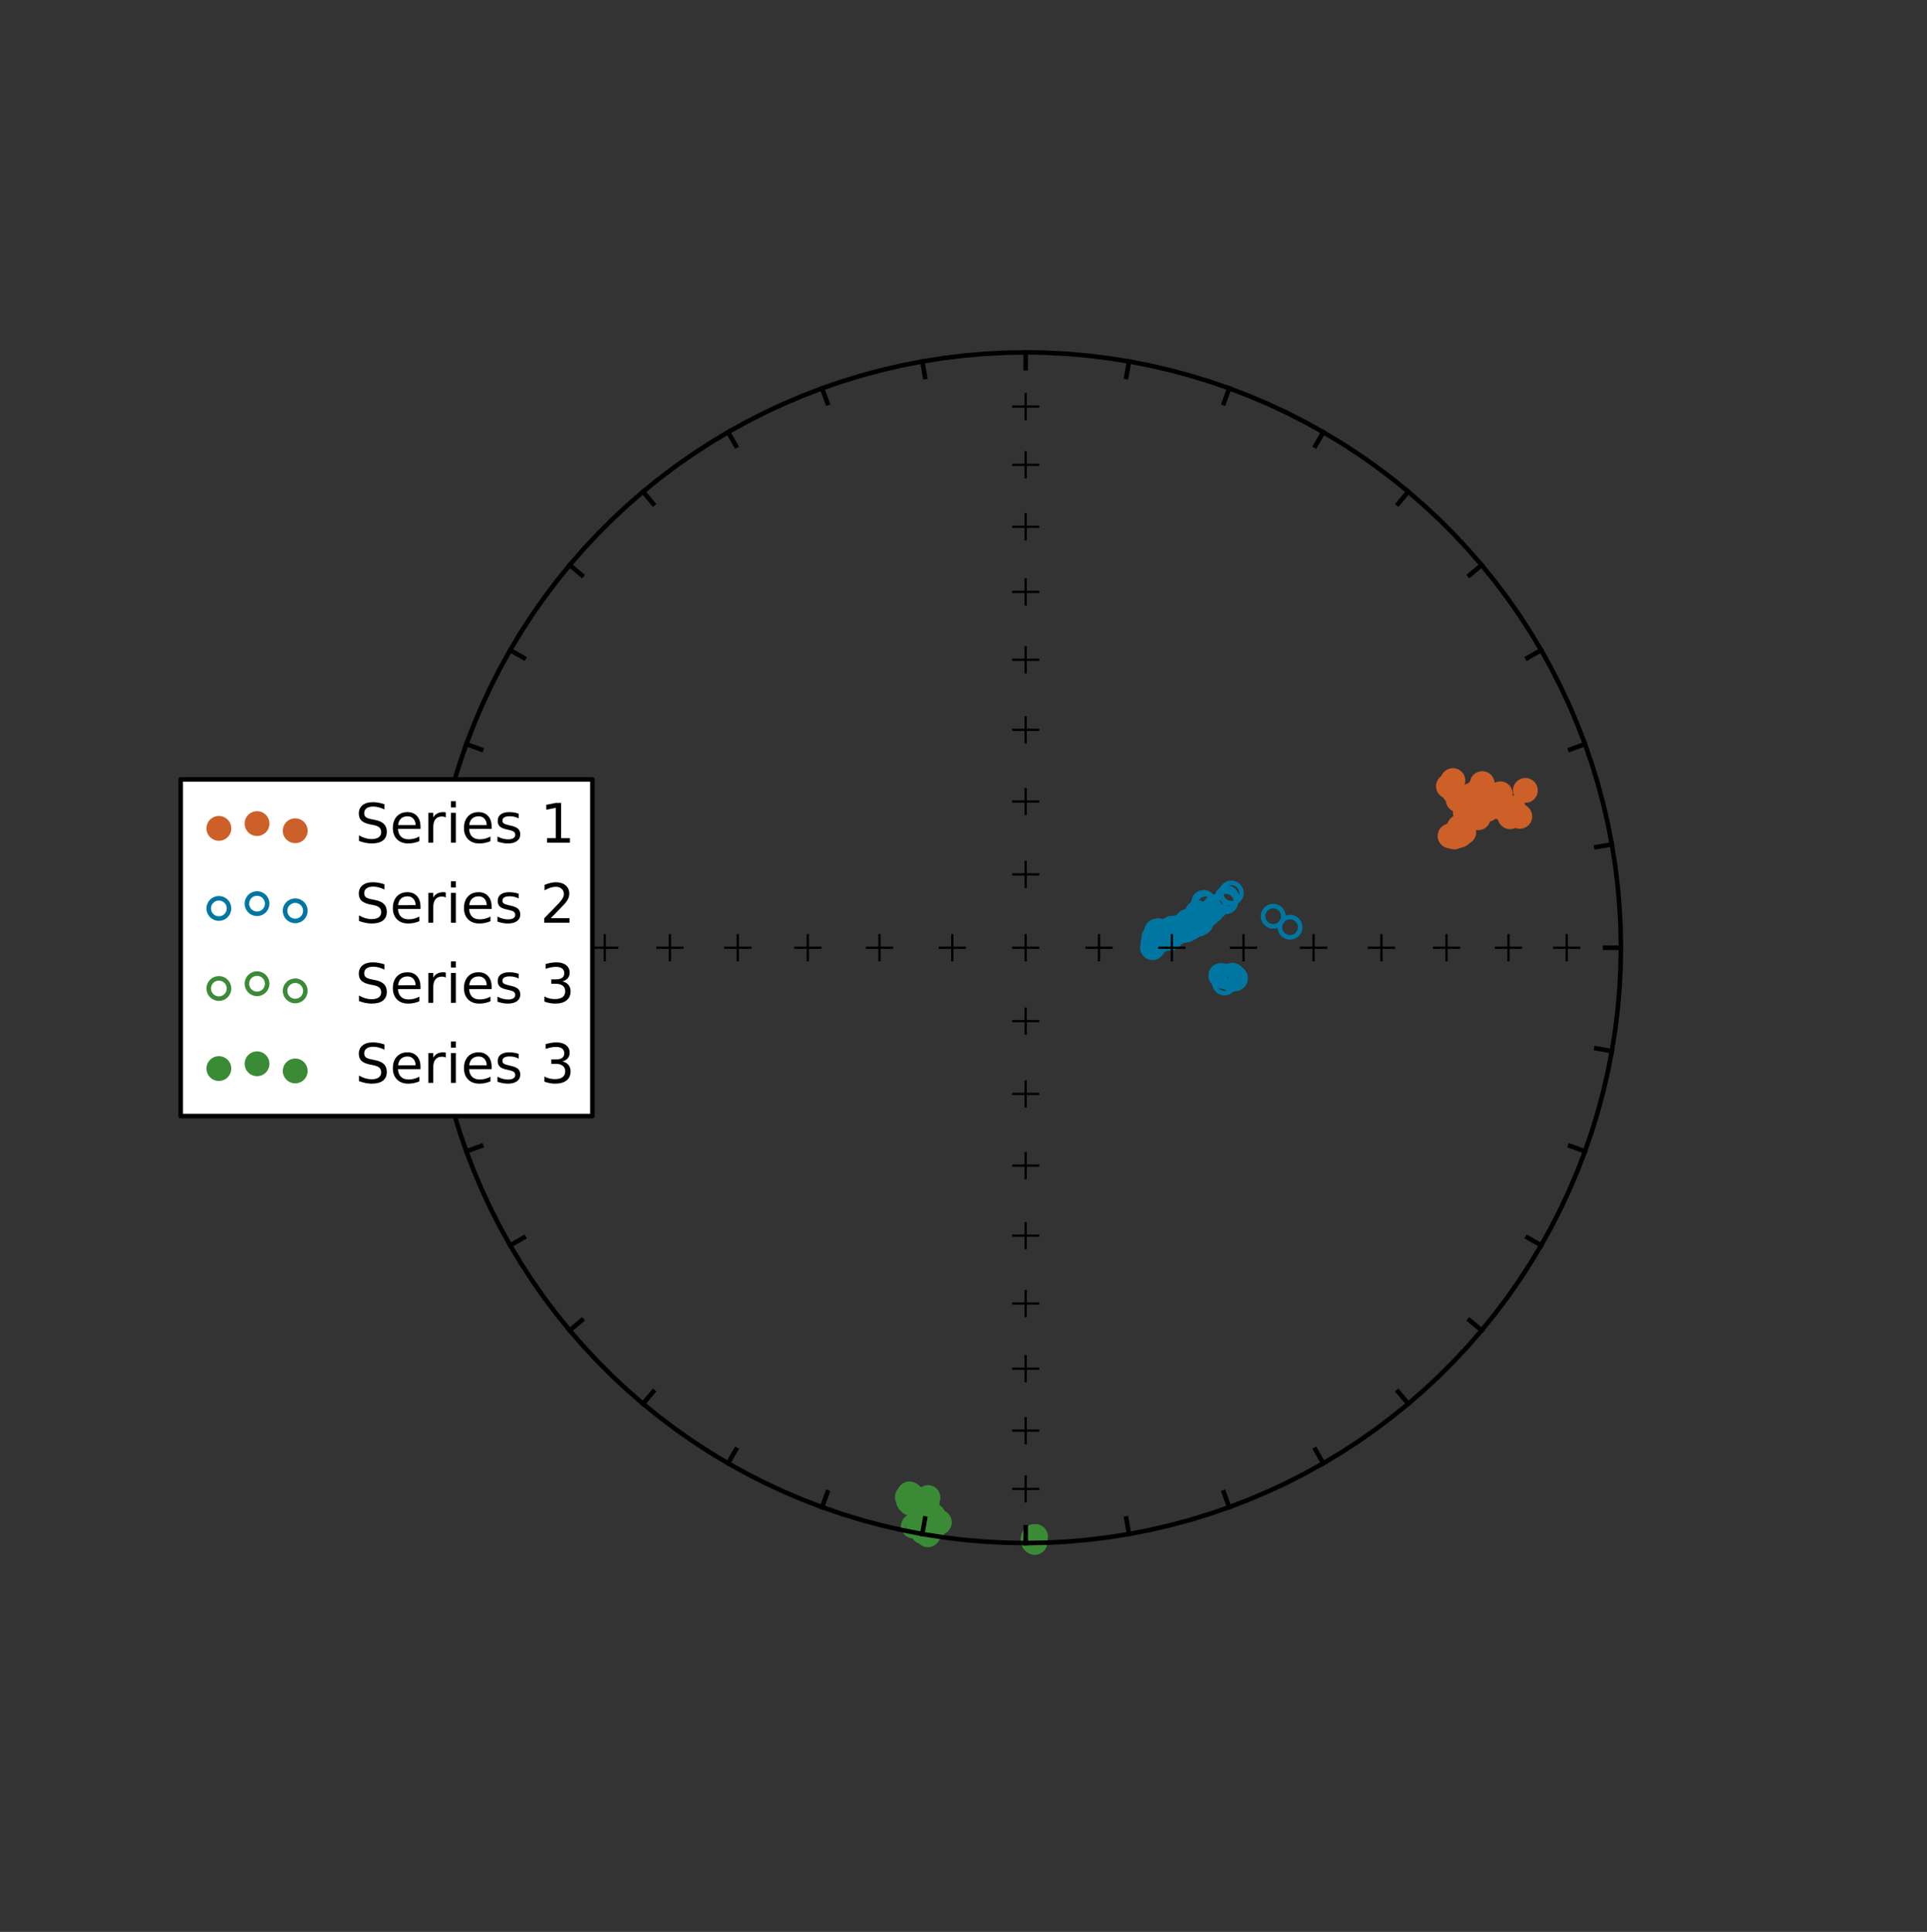 <?xml version="1.0" encoding="utf-8" standalone="no"?>
<!DOCTYPE svg PUBLIC "-//W3C//DTD SVG 1.1//EN"
  "http://www.w3.org/Graphics/SVG/1.1/DTD/svg11.dtd">
<!-- Created with matplotlib (http://matplotlib.org/) -->
<svg height="425pt" version="1.1" viewBox="0 0 424 425" width="424pt" xmlns="http://www.w3.org/2000/svg" xmlns:xlink="http://www.w3.org/1999/xlink">
 <rect x="0" y="0" width="424" height="425" fill="#333333" stroke="none"/>
 <defs>
  <style type="text/css">
*{stroke-linecap:butt;stroke-linejoin:round;}
  </style>
 </defs>
 <g id="figure_1">
  <g id="patch_1">
   <path d="
M0 425.817
L424.796 425.817
L424.796 0
L0 0
z
" style="fill:none;"/>
  </g>
  <g id="axes_1">
   <g id="PathCollection_1">
    <defs>
     <path d="
M0 2.236
C0.593 2.236 1.162 2 1.581 1.581
C2 1.162 2.236 0.593 2.236 0
C2.236 -0.593 2 -1.162 1.581 -1.581
C1.162 -2 0.593 -2.236 0 -2.236
C-0.593 -2.236 -1.162 -2 -1.581 -1.581
C-2 -1.162 -2.236 -0.593 -2.236 0
C-2.236 0.593 -2 1.162 -1.581 1.581
C-1.162 2 -0.593 2.236 0 2.236
z
" id="mfc777ddd82" style="stroke:#cd5f28;"/>
    </defs>
    <g clip-path="url(#pbe056c2101)">
     <use style="fill:#cd5f28;stroke:#cd5f28;" x="330.11" xlink:href="#mfc777ddd82" y="174.63"/>
     <use style="fill:#cd5f28;stroke:#cd5f28;" x="329.795" xlink:href="#mfc777ddd82" y="175.135"/>
     <use style="fill:#cd5f28;stroke:#cd5f28;" x="330.099" xlink:href="#mfc777ddd82" y="175.469"/>
     <use style="fill:#cd5f28;stroke:#cd5f28;" x="330.163" xlink:href="#mfc777ddd82" y="176.109"/>
     <use style="fill:#cd5f28;stroke:#cd5f28;" x="329.688" xlink:href="#mfc777ddd82" y="175.925"/>
     <use style="fill:#cd5f28;stroke:#cd5f28;" x="329.455" xlink:href="#mfc777ddd82" y="176.68"/>
     <use style="fill:#cd5f28;stroke:#cd5f28;" x="328.333" xlink:href="#mfc777ddd82" y="176.895"/>
     <use style="fill:#cd5f28;stroke:#cd5f28;" x="328.367" xlink:href="#mfc777ddd82" y="176.326"/>
     <use style="fill:#cd5f28;stroke:#cd5f28;" x="327.297" xlink:href="#mfc777ddd82" y="176.915"/>
     <use style="fill:#cd5f28;stroke:#cd5f28;" x="328.034" xlink:href="#mfc777ddd82" y="176.687"/>
     <use style="fill:#cd5f28;stroke:#cd5f28;" x="327.682" xlink:href="#mfc777ddd82" y="176.782"/>
     <use style="fill:#cd5f28;stroke:#cd5f28;" x="327.365" xlink:href="#mfc777ddd82" y="177.284"/>
     <use style="fill:#cd5f28;stroke:#cd5f28;" x="327.567" xlink:href="#mfc777ddd82" y="177.231"/>
     <use style="fill:#cd5f28;stroke:#cd5f28;" x="328.104" xlink:href="#mfc777ddd82" y="177.146"/>
     <use style="fill:#cd5f28;stroke:#cd5f28;" x="328.233" xlink:href="#mfc777ddd82" y="177.176"/>
     <use style="fill:#cd5f28;stroke:#cd5f28;" x="328.015" xlink:href="#mfc777ddd82" y="176.842"/>
     <use style="fill:#cd5f28;stroke:#cd5f28;" x="327.854" xlink:href="#mfc777ddd82" y="176.928"/>
     <use style="fill:#cd5f28;stroke:#cd5f28;" x="327.64" xlink:href="#mfc777ddd82" y="177.136"/>
     <use style="fill:#cd5f28;stroke:#cd5f28;" x="327.269" xlink:href="#mfc777ddd82" y="177.334"/>
     <use style="fill:#cd5f28;stroke:#cd5f28;" x="327.529" xlink:href="#mfc777ddd82" y="177.22"/>
     <use style="fill:#cd5f28;stroke:#cd5f28;" x="327.259" xlink:href="#mfc777ddd82" y="178.053"/>
     <use style="fill:#cd5f28;stroke:#cd5f28;" x="325.24" xlink:href="#mfc777ddd82" y="179.907"/>
     <use style="fill:#cd5f28;stroke:#cd5f28;" x="322.516" xlink:href="#mfc777ddd82" y="179.1"/>
     <use style="fill:#cd5f28;stroke:#cd5f28;" x="322.4" xlink:href="#mfc777ddd82" y="178.564"/>
     <use style="fill:#cd5f28;stroke:#cd5f28;" x="322.075" xlink:href="#mfc777ddd82" y="183.076"/>
     <use style="fill:#cd5f28;stroke:#cd5f28;" x="321.213" xlink:href="#mfc777ddd82" y="183.739"/>
     <use style="fill:#cd5f28;stroke:#cd5f28;" x="319.998" xlink:href="#mfc777ddd82" y="184.128"/>
     <use style="fill:#cd5f28;stroke:#cd5f28;" x="320.496" xlink:href="#mfc777ddd82" y="183.797"/>
     <use style="fill:#cd5f28;stroke:#cd5f28;" x="320.589" xlink:href="#mfc777ddd82" y="183.531"/>
     <use style="fill:#cd5f28;stroke:#cd5f28;" x="321.336" xlink:href="#mfc777ddd82" y="183.144"/>
     <use style="fill:#cd5f28;stroke:#cd5f28;" x="321.492" xlink:href="#mfc777ddd82" y="182.956"/>
     <use style="fill:#cd5f28;stroke:#cd5f28;" x="321.415" xlink:href="#mfc777ddd82" y="182.875"/>
     <use style="fill:#cd5f28;stroke:#cd5f28;" x="321.584" xlink:href="#mfc777ddd82" y="182.663"/>
     <use style="fill:#cd5f28;stroke:#cd5f28;" x="321.775" xlink:href="#mfc777ddd82" y="182.477"/>
     <use style="fill:#cd5f28;stroke:#cd5f28;" x="321.655" xlink:href="#mfc777ddd82" y="182.425"/>
     <use style="fill:#cd5f28;stroke:#cd5f28;" x="321.734" xlink:href="#mfc777ddd82" y="182.281"/>
     <use style="fill:#cd5f28;stroke:#cd5f28;" x="322.181" xlink:href="#mfc777ddd82" y="181.849"/>
     <use style="fill:#cd5f28;stroke:#cd5f28;" x="322.075" xlink:href="#mfc777ddd82" y="181.981"/>
     <use style="fill:#cd5f28;stroke:#cd5f28;" x="322.003" xlink:href="#mfc777ddd82" y="181.888"/>
     <use style="fill:#cd5f28;stroke:#cd5f28;" x="321.792" xlink:href="#mfc777ddd82" y="181.845"/>
     <use style="fill:#cd5f28;stroke:#cd5f28;" x="321.533" xlink:href="#mfc777ddd82" y="181.814"/>
    </g>
   </g>
   <g id="PathCollection_2">
    <g clip-path="url(#pbe056c2101)">
     <use style="fill:#cd5f28;stroke:#cd5f28;" x="321.116" xlink:href="#mfc777ddd82" y="181.932"/>
     <use style="fill:#cd5f28;stroke:#cd5f28;" x="321.788" xlink:href="#mfc777ddd82" y="181.638"/>
     <use style="fill:#cd5f28;stroke:#cd5f28;" x="321.976" xlink:href="#mfc777ddd82" y="181.65"/>
     <use style="fill:#cd5f28;stroke:#cd5f28;" x="322.07" xlink:href="#mfc777ddd82" y="181.786"/>
     <use style="fill:#cd5f28;stroke:#cd5f28;" x="321.927" xlink:href="#mfc777ddd82" y="181.966"/>
     <use style="fill:#cd5f28;stroke:#cd5f28;" x="321.834" xlink:href="#mfc777ddd82" y="182.418"/>
     <use style="fill:#cd5f28;stroke:#cd5f28;" x="321.054" xlink:href="#mfc777ddd82" y="182.518"/>
     <use style="fill:#cd5f28;stroke:#cd5f28;" x="320.057" xlink:href="#mfc777ddd82" y="183.353"/>
     <use style="fill:#cd5f28;stroke:#cd5f28;" x="319.058" xlink:href="#mfc777ddd82" y="183.898"/>
     <use style="fill:#cd5f28;stroke:#cd5f28;" x="320.302" xlink:href="#mfc777ddd82" y="183.536"/>
     <use style="fill:#cd5f28;stroke:#cd5f28;" x="320.934" xlink:href="#mfc777ddd82" y="183.333"/>
     <use style="fill:#cd5f28;stroke:#cd5f28;" x="321.308" xlink:href="#mfc777ddd82" y="183.29"/>
     <use style="fill:#cd5f28;stroke:#cd5f28;" x="321.242" xlink:href="#mfc777ddd82" y="183.486"/>
     <use style="fill:#cd5f28;stroke:#cd5f28;" x="320.997" xlink:href="#mfc777ddd82" y="183.643"/>
     <use style="fill:#cd5f28;stroke:#cd5f28;" x="326.136" xlink:href="#mfc777ddd82" y="172.392"/>
     <use style="fill:#cd5f28;stroke:#cd5f28;" x="319.68" xlink:href="#mfc777ddd82" y="171.718"/>
     <use style="fill:#cd5f28;stroke:#cd5f28;" x="318.699" xlink:href="#mfc777ddd82" y="172.957"/>
     <use style="fill:#cd5f28;stroke:#cd5f28;" x="320.056" xlink:href="#mfc777ddd82" y="174.297"/>
     <use style="fill:#cd5f28;stroke:#cd5f28;" x="320.845" xlink:href="#mfc777ddd82" y="175.963"/>
     <use style="fill:#cd5f28;stroke:#cd5f28;" x="322.533" xlink:href="#mfc777ddd82" y="176.154"/>
     <use style="fill:#cd5f28;stroke:#cd5f28;" x="323.622" xlink:href="#mfc777ddd82" y="175.005"/>
     <use style="fill:#cd5f28;stroke:#cd5f28;" x="324.593" xlink:href="#mfc777ddd82" y="175.009"/>
     <use style="fill:#cd5f28;stroke:#cd5f28;" x="325.087" xlink:href="#mfc777ddd82" y="174.44"/>
     <use style="fill:#cd5f28;stroke:#cd5f28;" x="325.186" xlink:href="#mfc777ddd82" y="174.023"/>
     <use style="fill:#cd5f28;stroke:#cd5f28;" x="325.227" xlink:href="#mfc777ddd82" y="174.201"/>
     <use style="fill:#cd5f28;stroke:#cd5f28;" x="325.331" xlink:href="#mfc777ddd82" y="174.655"/>
     <use style="fill:#cd5f28;stroke:#cd5f28;" x="325.519" xlink:href="#mfc777ddd82" y="175.21"/>
     <use style="fill:#cd5f28;stroke:#cd5f28;" x="325.977" xlink:href="#mfc777ddd82" y="175.188"/>
     <use style="fill:#cd5f28;stroke:#cd5f28;" x="328.668" xlink:href="#mfc777ddd82" y="175.116"/>
     <use style="fill:#cd5f28;stroke:#cd5f28;" x="328.732" xlink:href="#mfc777ddd82" y="175.591"/>
     <use style="fill:#cd5f28;stroke:#cd5f28;" x="328.543" xlink:href="#mfc777ddd82" y="175.529"/>
     <use style="fill:#cd5f28;stroke:#cd5f28;" x="335.63" xlink:href="#mfc777ddd82" y="173.882"/>
     <use style="fill:#cd5f28;stroke:#cd5f28;" x="328.408" xlink:href="#mfc777ddd82" y="176.595"/>
     <use style="fill:#cd5f28;stroke:#cd5f28;" x="326.182" xlink:href="#mfc777ddd82" y="176.807"/>
     <use style="fill:#cd5f28;stroke:#cd5f28;" x="330.755" xlink:href="#mfc777ddd82" y="177.875"/>
     <use style="fill:#cd5f28;stroke:#cd5f28;" x="332.941" xlink:href="#mfc777ddd82" y="177.748"/>
     <use style="fill:#cd5f28;stroke:#cd5f28;" x="332.803" xlink:href="#mfc777ddd82" y="179.084"/>
     <use style="fill:#cd5f28;stroke:#cd5f28;" x="331.412" xlink:href="#mfc777ddd82" y="178.198"/>
     <use style="fill:#cd5f28;stroke:#cd5f28;" x="332.986" xlink:href="#mfc777ddd82" y="179.247"/>
     <use style="fill:#cd5f28;stroke:#cd5f28;" x="332.26" xlink:href="#mfc777ddd82" y="179.673"/>
     <use style="fill:#cd5f28;stroke:#cd5f28;" x="334.398" xlink:href="#mfc777ddd82" y="179.588"/>
     <use style="fill:#cd5f28;stroke:#cd5f28;" x="333.375" xlink:href="#mfc777ddd82" y="179.05"/>
    </g>
   </g>
   <g id="PathCollection_3">
    <defs>
     <path d="
M0 2.236
C0.593 2.236 1.162 2 1.581 1.581
C2 1.162 2.236 0.593 2.236 0
C2.236 -0.593 2 -1.162 1.581 -1.581
C1.162 -2 0.593 -2.236 0 -2.236
C-0.593 -2.236 -1.162 -2 -1.581 -1.581
C-2 -1.162 -2.236 -0.593 -2.236 0
C-2.236 0.593 -2 1.162 -1.581 1.581
C-1.162 2 -0.593 2.236 0 2.236
z
" id="C0_0_919e3f95db"/>
    </defs>
    <g clip-path="url(#pbe056c2101)">
     <use style="fill:none;stroke:#0077a2;" x="254.868" xlink:href="#C0_0_919e3f95db" y="204.939"/>
    </g>
    <g clip-path="url(#pbe056c2101)">
     <use style="fill:none;stroke:#0077a2;" x="254.919" xlink:href="#C0_0_919e3f95db" y="204.803"/>
    </g>
    <g clip-path="url(#pbe056c2101)">
     <use style="fill:none;stroke:#0077a2;" x="255.011" xlink:href="#C0_0_919e3f95db" y="204.804"/>
    </g>
    <g clip-path="url(#pbe056c2101)">
     <use style="fill:none;stroke:#0077a2;" x="254.894" xlink:href="#C0_0_919e3f95db" y="204.887"/>
    </g>
    <g clip-path="url(#pbe056c2101)">
     <use style="fill:none;stroke:#0077a2;" x="254.534" xlink:href="#C0_0_919e3f95db" y="204.819"/>
    </g>
    <g clip-path="url(#pbe056c2101)">
     <use style="fill:none;stroke:#0077a2;" x="254.426" xlink:href="#C0_0_919e3f95db" y="205.068"/>
    </g>
    <g clip-path="url(#pbe056c2101)">
     <use style="fill:none;stroke:#0077a2;" x="254.381" xlink:href="#C0_0_919e3f95db" y="205.619"/>
    </g>
    <g clip-path="url(#pbe056c2101)">
     <use style="fill:none;stroke:#0077a2;" x="253.917" xlink:href="#C0_0_919e3f95db" y="206.19"/>
    </g>
    <g clip-path="url(#pbe056c2101)">
     <use style="fill:none;stroke:#0077a2;" x="253.866" xlink:href="#C0_0_919e3f95db" y="206.717"/>
    </g>
    <g clip-path="url(#pbe056c2101)">
     <use style="fill:none;stroke:#0077a2;" x="253.984" xlink:href="#C0_0_919e3f95db" y="207.173"/>
    </g>
    <g clip-path="url(#pbe056c2101)">
     <use style="fill:none;stroke:#0077a2;" x="253.736" xlink:href="#C0_0_919e3f95db" y="207.48"/>
    </g>
    <g clip-path="url(#pbe056c2101)">
     <use style="fill:none;stroke:#0077a2;" x="253.587" xlink:href="#C0_0_919e3f95db" y="208.477"/>
    </g>
    <g clip-path="url(#pbe056c2101)">
     <use style="fill:none;stroke:#0077a2;" x="254.06" xlink:href="#C0_0_919e3f95db" y="207.809"/>
    </g>
    <g clip-path="url(#pbe056c2101)">
     <use style="fill:none;stroke:#0077a2;" x="254.746" xlink:href="#C0_0_919e3f95db" y="206.849"/>
    </g>
    <g clip-path="url(#pbe056c2101)">
     <use style="fill:none;stroke:#0077a2;" x="255.267" xlink:href="#C0_0_919e3f95db" y="206.881"/>
    </g>
    <g clip-path="url(#pbe056c2101)">
     <use style="fill:none;stroke:#0077a2;" x="255.435" xlink:href="#C0_0_919e3f95db" y="206.449"/>
    </g>
    <g clip-path="url(#pbe056c2101)">
     <use style="fill:none;stroke:#0077a2;" x="255.64" xlink:href="#C0_0_919e3f95db" y="206.225"/>
    </g>
    <g clip-path="url(#pbe056c2101)">
     <use style="fill:none;stroke:#0077a2;" x="255.674" xlink:href="#C0_0_919e3f95db" y="206.187"/>
    </g>
    <g clip-path="url(#pbe056c2101)">
     <use style="fill:none;stroke:#0077a2;" x="256.271" xlink:href="#C0_0_919e3f95db" y="206.031"/>
    </g>
    <g clip-path="url(#pbe056c2101)">
     <use style="fill:none;stroke:#0077a2;" x="256.349" xlink:href="#C0_0_919e3f95db" y="205.72"/>
    </g>
    <g clip-path="url(#pbe056c2101)">
     <use style="fill:none;stroke:#0077a2;" x="256.425" xlink:href="#C0_0_919e3f95db" y="205.618"/>
    </g>
    <g clip-path="url(#pbe056c2101)">
     <use style="fill:none;stroke:#0077a2;" x="256.6" xlink:href="#C0_0_919e3f95db" y="205.249"/>
    </g>
    <g clip-path="url(#pbe056c2101)">
     <use style="fill:none;stroke:#0077a2;" x="256.827" xlink:href="#C0_0_919e3f95db" y="205.178"/>
    </g>
    <g clip-path="url(#pbe056c2101)">
     <use style="fill:none;stroke:#0077a2;" x="257.255" xlink:href="#C0_0_919e3f95db" y="204.868"/>
    </g>
    <g clip-path="url(#pbe056c2101)">
     <use style="fill:none;stroke:#0077a2;" x="257.724" xlink:href="#C0_0_919e3f95db" y="204.428"/>
    </g>
    <g clip-path="url(#pbe056c2101)">
     <use style="fill:none;stroke:#0077a2;" x="257.798" xlink:href="#C0_0_919e3f95db" y="204.226"/>
    </g>
    <g clip-path="url(#pbe056c2101)">
     <use style="fill:none;stroke:#0077a2;" x="257.994" xlink:href="#C0_0_919e3f95db" y="204.278"/>
    </g>
    <g clip-path="url(#pbe056c2101)">
     <use style="fill:none;stroke:#0077a2;" x="258.286" xlink:href="#C0_0_919e3f95db" y="204.19"/>
    </g>
    <g clip-path="url(#pbe056c2101)">
     <use style="fill:none;stroke:#0077a2;" x="258.569" xlink:href="#C0_0_919e3f95db" y="204.177"/>
    </g>
    <g clip-path="url(#pbe056c2101)">
     <use style="fill:none;stroke:#0077a2;" x="258.601" xlink:href="#C0_0_919e3f95db" y="204.248"/>
    </g>
    <g clip-path="url(#pbe056c2101)">
     <use style="fill:none;stroke:#0077a2;" x="259.212" xlink:href="#C0_0_919e3f95db" y="204.223"/>
    </g>
    <g clip-path="url(#pbe056c2101)">
     <use style="fill:none;stroke:#0077a2;" x="260.086" xlink:href="#C0_0_919e3f95db" y="203.693"/>
    </g>
    <g clip-path="url(#pbe056c2101)">
     <use style="fill:none;stroke:#0077a2;" x="261.273" xlink:href="#C0_0_919e3f95db" y="202.7"/>
    </g>
    <g clip-path="url(#pbe056c2101)">
     <use style="fill:none;stroke:#0077a2;" x="262.204" xlink:href="#C0_0_919e3f95db" y="202.324"/>
    </g>
    <g clip-path="url(#pbe056c2101)">
     <use style="fill:none;stroke:#0077a2;" x="263.49" xlink:href="#C0_0_919e3f95db" y="200.78"/>
    </g>
    <g clip-path="url(#pbe056c2101)">
     <use style="fill:none;stroke:#0077a2;" x="265.28" xlink:href="#C0_0_919e3f95db" y="198.946"/>
    </g>
    <g clip-path="url(#pbe056c2101)">
     <use style="fill:none;stroke:#0077a2;" x="264.853" xlink:href="#C0_0_919e3f95db" y="198.52"/>
    </g>
    <g clip-path="url(#pbe056c2101)">
     <use style="fill:none;stroke:#0077a2;" x="266.565" xlink:href="#C0_0_919e3f95db" y="200.415"/>
    </g>
    <g clip-path="url(#pbe056c2101)">
     <use style="fill:none;stroke:#0077a2;" x="280.144" xlink:href="#C0_0_919e3f95db" y="201.56"/>
    </g>
    <g clip-path="url(#pbe056c2101)">
     <use style="fill:none;stroke:#0077a2;" x="269.276" xlink:href="#C0_0_919e3f95db" y="214.84"/>
    </g>
    <g clip-path="url(#pbe056c2101)">
     <use style="fill:none;stroke:#0077a2;" x="269.81" xlink:href="#C0_0_919e3f95db" y="214.887"/>
    </g>
    <g clip-path="url(#pbe056c2101)">
     <use style="fill:none;stroke:#0077a2;" x="268.618" xlink:href="#C0_0_919e3f95db" y="214.599"/>
    </g>
    <g clip-path="url(#pbe056c2101)">
     <use style="fill:none;stroke:#0077a2;" x="269.762" xlink:href="#C0_0_919e3f95db" y="214.744"/>
    </g>
    <g clip-path="url(#pbe056c2101)">
     <use style="fill:none;stroke:#0077a2;" x="269.912" xlink:href="#C0_0_919e3f95db" y="214.818"/>
    </g>
    <g clip-path="url(#pbe056c2101)">
     <use style="fill:none;stroke:#0077a2;" x="270.484" xlink:href="#C0_0_919e3f95db" y="215.049"/>
    </g>
    <g clip-path="url(#pbe056c2101)">
     <use style="fill:none;stroke:#0077a2;" x="270.744" xlink:href="#C0_0_919e3f95db" y="215.261"/>
    </g>
    <g clip-path="url(#pbe056c2101)">
     <use style="fill:none;stroke:#0077a2;" x="270.93" xlink:href="#C0_0_919e3f95db" y="215.355"/>
    </g>
    <g clip-path="url(#pbe056c2101)">
     <use style="fill:none;stroke:#0077a2;" x="271.094" xlink:href="#C0_0_919e3f95db" y="215.291"/>
    </g>
    <g clip-path="url(#pbe056c2101)">
     <use style="fill:none;stroke:#0077a2;" x="271.01" xlink:href="#C0_0_919e3f95db" y="215.218"/>
    </g>
    <g clip-path="url(#pbe056c2101)">
     <use style="fill:none;stroke:#0077a2;" x="270.768" xlink:href="#C0_0_919e3f95db" y="215.145"/>
    </g>
    <g clip-path="url(#pbe056c2101)">
     <use style="fill:none;stroke:#0077a2;" x="270.924" xlink:href="#C0_0_919e3f95db" y="215.246"/>
    </g>
    <g clip-path="url(#pbe056c2101)">
     <use style="fill:none;stroke:#0077a2;" x="271.003" xlink:href="#C0_0_919e3f95db" y="215.239"/>
    </g>
    <g clip-path="url(#pbe056c2101)">
     <use style="fill:none;stroke:#0077a2;" x="270.972" xlink:href="#C0_0_919e3f95db" y="215.116"/>
    </g>
    <g clip-path="url(#pbe056c2101)">
     <use style="fill:none;stroke:#0077a2;" x="269.431" xlink:href="#C0_0_919e3f95db" y="216.243"/>
    </g>
    <g clip-path="url(#pbe056c2101)">
     <use style="fill:none;stroke:#0077a2;" x="270.624" xlink:href="#C0_0_919e3f95db" y="214.871"/>
    </g>
    <g clip-path="url(#pbe056c2101)">
     <use style="fill:none;stroke:#0077a2;" x="270.574" xlink:href="#C0_0_919e3f95db" y="214.947"/>
    </g>
    <g clip-path="url(#pbe056c2101)">
     <use style="fill:none;stroke:#0077a2;" x="270.705" xlink:href="#C0_0_919e3f95db" y="214.976"/>
    </g>
    <g clip-path="url(#pbe056c2101)">
     <use style="fill:none;stroke:#0077a2;" x="270.66" xlink:href="#C0_0_919e3f95db" y="214.982"/>
    </g>
    <g clip-path="url(#pbe056c2101)">
     <use style="fill:none;stroke:#0077a2;" x="270.709" xlink:href="#C0_0_919e3f95db" y="215"/>
    </g>
    <g clip-path="url(#pbe056c2101)">
     <use style="fill:none;stroke:#0077a2;" x="270.724" xlink:href="#C0_0_919e3f95db" y="215.05"/>
    </g>
    <g clip-path="url(#pbe056c2101)">
     <use style="fill:none;stroke:#0077a2;" x="270.461" xlink:href="#C0_0_919e3f95db" y="214.892"/>
    </g>
    <g clip-path="url(#pbe056c2101)">
     <use style="fill:none;stroke:#0077a2;" x="270.524" xlink:href="#C0_0_919e3f95db" y="214.941"/>
    </g>
    <g clip-path="url(#pbe056c2101)">
     <use style="fill:none;stroke:#0077a2;" x="270.702" xlink:href="#C0_0_919e3f95db" y="214.976"/>
    </g>
    <g clip-path="url(#pbe056c2101)">
     <use style="fill:none;stroke:#0077a2;" x="270.814" xlink:href="#C0_0_919e3f95db" y="215.062"/>
    </g>
    <g clip-path="url(#pbe056c2101)">
     <use style="fill:none;stroke:#0077a2;" x="270.695" xlink:href="#C0_0_919e3f95db" y="215.049"/>
    </g>
   </g>
   <g id="PathCollection_4">
    <defs>
     <path d="
M0 2.236
C0.593 2.236 1.162 2 1.581 1.581
C2 1.162 2.236 0.593 2.236 0
C2.236 -0.593 2 -1.162 1.581 -1.581
C1.162 -2 0.593 -2.236 0 -2.236
C-0.593 -2.236 -1.162 -2 -1.581 -1.581
C-2 -1.162 -2.236 -0.593 -2.236 0
C-2.236 0.593 -2 1.162 -1.581 1.581
C-1.162 2 -0.593 2.236 0 2.236
z
" id="C1_0_919e3f95db"/>
    </defs>
    <g clip-path="url(#pbe056c2101)">
     <use style="fill:none;stroke:#0077a2;" x="270.57" xlink:href="#C1_0_919e3f95db" y="215.098"/>
    </g>
    <g clip-path="url(#pbe056c2101)">
     <use style="fill:none;stroke:#0077a2;" x="270.223" xlink:href="#C1_0_919e3f95db" y="214.843"/>
    </g>
    <g clip-path="url(#pbe056c2101)">
     <use style="fill:none;stroke:#0077a2;" x="270.517" xlink:href="#C1_0_919e3f95db" y="214.95"/>
    </g>
    <g clip-path="url(#pbe056c2101)">
     <use style="fill:none;stroke:#0077a2;" x="270.135" xlink:href="#C1_0_919e3f95db" y="214.838"/>
    </g>
    <g clip-path="url(#pbe056c2101)">
     <use style="fill:none;stroke:#0077a2;" x="269.951" xlink:href="#C1_0_919e3f95db" y="214.857"/>
    </g>
    <g clip-path="url(#pbe056c2101)">
     <use style="fill:none;stroke:#0077a2;" x="269.954" xlink:href="#C1_0_919e3f95db" y="214.828"/>
    </g>
    <g clip-path="url(#pbe056c2101)">
     <use style="fill:none;stroke:#0077a2;" x="270.39" xlink:href="#C1_0_919e3f95db" y="214.921"/>
    </g>
    <g clip-path="url(#pbe056c2101)">
     <use style="fill:none;stroke:#0077a2;" x="271.308" xlink:href="#C1_0_919e3f95db" y="215.057"/>
    </g>
    <g clip-path="url(#pbe056c2101)">
     <use style="fill:none;stroke:#0077a2;" x="270.155" xlink:href="#C1_0_919e3f95db" y="214.907"/>
    </g>
    <g clip-path="url(#pbe056c2101)">
     <use style="fill:none;stroke:#0077a2;" x="270.831" xlink:href="#C1_0_919e3f95db" y="215.015"/>
    </g>
    <g clip-path="url(#pbe056c2101)">
     <use style="fill:none;stroke:#0077a2;" x="271.007" xlink:href="#C1_0_919e3f95db" y="215.074"/>
    </g>
    <g clip-path="url(#pbe056c2101)">
     <use style="fill:none;stroke:#0077a2;" x="271.352" xlink:href="#C1_0_919e3f95db" y="215.167"/>
    </g>
    <g clip-path="url(#pbe056c2101)">
     <use style="fill:none;stroke:#0077a2;" x="271.415" xlink:href="#C1_0_919e3f95db" y="215.131"/>
    </g>
    <g clip-path="url(#pbe056c2101)">
     <use style="fill:none;stroke:#0077a2;" x="271.847" xlink:href="#C1_0_919e3f95db" y="215.194"/>
    </g>
    <g clip-path="url(#pbe056c2101)">
     <use style="fill:none;stroke:#0077a2;" x="271.712" xlink:href="#C1_0_919e3f95db" y="215.327"/>
    </g>
    <g clip-path="url(#pbe056c2101)">
     <use style="fill:none;stroke:#0077a2;" x="271.518" xlink:href="#C1_0_919e3f95db" y="215.23"/>
    </g>
    <g clip-path="url(#pbe056c2101)">
     <use style="fill:none;stroke:#0077a2;" x="271.613" xlink:href="#C1_0_919e3f95db" y="214.983"/>
    </g>
    <g clip-path="url(#pbe056c2101)">
     <use style="fill:none;stroke:#0077a2;" x="270.848" xlink:href="#C1_0_919e3f95db" y="214.782"/>
    </g>
    <g clip-path="url(#pbe056c2101)">
     <use style="fill:none;stroke:#0077a2;" x="270.69" xlink:href="#C1_0_919e3f95db" y="214.664"/>
    </g>
    <g clip-path="url(#pbe056c2101)">
     <use style="fill:none;stroke:#0077a2;" x="271.093" xlink:href="#C1_0_919e3f95db" y="214.696"/>
    </g>
    <g clip-path="url(#pbe056c2101)">
     <use style="fill:none;stroke:#0077a2;" x="271.316" xlink:href="#C1_0_919e3f95db" y="214.703"/>
    </g>
    <g clip-path="url(#pbe056c2101)">
     <use style="fill:none;stroke:#0077a2;" x="271.133" xlink:href="#C1_0_919e3f95db" y="214.558"/>
    </g>
    <g clip-path="url(#pbe056c2101)">
     <use style="fill:none;stroke:#0077a2;" x="283.848" xlink:href="#C1_0_919e3f95db" y="203.972"/>
    </g>
    <g clip-path="url(#pbe056c2101)">
     <use style="fill:none;stroke:#0077a2;" x="270.927" xlink:href="#C1_0_919e3f95db" y="196.453"/>
    </g>
    <g clip-path="url(#pbe056c2101)">
     <use style="fill:none;stroke:#0077a2;" x="269.958" xlink:href="#C1_0_919e3f95db" y="197.543"/>
    </g>
    <g clip-path="url(#pbe056c2101)">
     <use style="fill:none;stroke:#0077a2;" x="269.715" xlink:href="#C1_0_919e3f95db" y="198.368"/>
    </g>
    <g clip-path="url(#pbe056c2101)">
     <use style="fill:none;stroke:#0077a2;" x="267.437" xlink:href="#C1_0_919e3f95db" y="199.48"/>
    </g>
    <g clip-path="url(#pbe056c2101)">
     <use style="fill:none;stroke:#0077a2;" x="265.681" xlink:href="#C1_0_919e3f95db" y="201.161"/>
    </g>
    <g clip-path="url(#pbe056c2101)">
     <use style="fill:none;stroke:#0077a2;" x="264.968" xlink:href="#C1_0_919e3f95db" y="201.195"/>
    </g>
    <g clip-path="url(#pbe056c2101)">
     <use style="fill:none;stroke:#0077a2;" x="264.291" xlink:href="#C1_0_919e3f95db" y="202.942"/>
    </g>
    <g clip-path="url(#pbe056c2101)">
     <use style="fill:none;stroke:#0077a2;" x="263.638" xlink:href="#C1_0_919e3f95db" y="203.337"/>
    </g>
    <g clip-path="url(#pbe056c2101)">
     <use style="fill:none;stroke:#0077a2;" x="263.269" xlink:href="#C1_0_919e3f95db" y="203.297"/>
    </g>
    <g clip-path="url(#pbe056c2101)">
     <use style="fill:none;stroke:#0077a2;" x="262.817" xlink:href="#C1_0_919e3f95db" y="203.564"/>
    </g>
    <g clip-path="url(#pbe056c2101)">
     <use style="fill:none;stroke:#0077a2;" x="262.554" xlink:href="#C1_0_919e3f95db" y="203.503"/>
    </g>
    <g clip-path="url(#pbe056c2101)">
     <use style="fill:none;stroke:#0077a2;" x="262.328" xlink:href="#C1_0_919e3f95db" y="203.673"/>
    </g>
    <g clip-path="url(#pbe056c2101)">
     <use style="fill:none;stroke:#0077a2;" x="262.175" xlink:href="#C1_0_919e3f95db" y="203.824"/>
    </g>
    <g clip-path="url(#pbe056c2101)">
     <use style="fill:none;stroke:#0077a2;" x="261.874" xlink:href="#C1_0_919e3f95db" y="204.157"/>
    </g>
    <g clip-path="url(#pbe056c2101)">
     <use style="fill:none;stroke:#0077a2;" x="261.441" xlink:href="#C1_0_919e3f95db" y="204.213"/>
    </g>
    <g clip-path="url(#pbe056c2101)">
     <use style="fill:none;stroke:#0077a2;" x="261.284" xlink:href="#C1_0_919e3f95db" y="204.194"/>
    </g>
    <g clip-path="url(#pbe056c2101)">
     <use style="fill:none;stroke:#0077a2;" x="261.166" xlink:href="#C1_0_919e3f95db" y="204.316"/>
    </g>
    <g clip-path="url(#pbe056c2101)">
     <use style="fill:none;stroke:#0077a2;" x="260.907" xlink:href="#C1_0_919e3f95db" y="204.635"/>
    </g>
    <g clip-path="url(#pbe056c2101)">
     <use style="fill:none;stroke:#0077a2;" x="260.546" xlink:href="#C1_0_919e3f95db" y="204.619"/>
    </g>
    <g clip-path="url(#pbe056c2101)">
     <use style="fill:none;stroke:#0077a2;" x="259.945" xlink:href="#C1_0_919e3f95db" y="204.726"/>
    </g>
    <g clip-path="url(#pbe056c2101)">
     <use style="fill:none;stroke:#0077a2;" x="259.623" xlink:href="#C1_0_919e3f95db" y="204.781"/>
    </g>
    <g clip-path="url(#pbe056c2101)">
     <use style="fill:none;stroke:#0077a2;" x="259.43" xlink:href="#C1_0_919e3f95db" y="204.715"/>
    </g>
    <g clip-path="url(#pbe056c2101)">
     <use style="fill:none;stroke:#0077a2;" x="259.42" xlink:href="#C1_0_919e3f95db" y="204.924"/>
    </g>
    <g clip-path="url(#pbe056c2101)">
     <use style="fill:none;stroke:#0077a2;" x="258.924" xlink:href="#C1_0_919e3f95db" y="205.194"/>
    </g>
    <g clip-path="url(#pbe056c2101)">
     <use style="fill:none;stroke:#0077a2;" x="258.517" xlink:href="#C1_0_919e3f95db" y="205.204"/>
    </g>
    <g clip-path="url(#pbe056c2101)">
     <use style="fill:none;stroke:#0077a2;" x="257.828" xlink:href="#C1_0_919e3f95db" y="205.074"/>
    </g>
    <g clip-path="url(#pbe056c2101)">
     <use style="fill:none;stroke:#0077a2;" x="257.482" xlink:href="#C1_0_919e3f95db" y="205.298"/>
    </g>
    <g clip-path="url(#pbe056c2101)">
     <use style="fill:none;stroke:#0077a2;" x="257.51" xlink:href="#C1_0_919e3f95db" y="205.293"/>
    </g>
    <g clip-path="url(#pbe056c2101)">
     <use style="fill:none;stroke:#0077a2;" x="256.972" xlink:href="#C1_0_919e3f95db" y="205.268"/>
    </g>
    <g clip-path="url(#pbe056c2101)">
     <use style="fill:none;stroke:#0077a2;" x="257.782" xlink:href="#C1_0_919e3f95db" y="204.967"/>
    </g>
    <g clip-path="url(#pbe056c2101)">
     <use style="fill:none;stroke:#0077a2;" x="257.738" xlink:href="#C1_0_919e3f95db" y="205.801"/>
    </g>
    <g clip-path="url(#pbe056c2101)">
     <use style="fill:none;stroke:#0077a2;" x="257.443" xlink:href="#C1_0_919e3f95db" y="205.795"/>
    </g>
    <g clip-path="url(#pbe056c2101)">
     <use style="fill:none;stroke:#0077a2;" x="257.276" xlink:href="#C1_0_919e3f95db" y="206.26"/>
    </g>
    <g clip-path="url(#pbe056c2101)">
     <use style="fill:none;stroke:#0077a2;" x="257.237" xlink:href="#C1_0_919e3f95db" y="206.043"/>
    </g>
    <g clip-path="url(#pbe056c2101)">
     <use style="fill:none;stroke:#0077a2;" x="257.124" xlink:href="#C1_0_919e3f95db" y="206.063"/>
    </g>
    <g clip-path="url(#pbe056c2101)">
     <use style="fill:none;stroke:#0077a2;" x="257.069" xlink:href="#C1_0_919e3f95db" y="206.17"/>
    </g>
    <g clip-path="url(#pbe056c2101)">
     <use style="fill:none;stroke:#0077a2;" x="257.001" xlink:href="#C1_0_919e3f95db" y="206.266"/>
    </g>
    <g clip-path="url(#pbe056c2101)">
     <use style="fill:none;stroke:#0077a2;" x="257.574" xlink:href="#C1_0_919e3f95db" y="206.322"/>
    </g>
    <g clip-path="url(#pbe056c2101)">
     <use style="fill:none;stroke:#0077a2;" x="256.729" xlink:href="#C1_0_919e3f95db" y="206.341"/>
    </g>
    <g clip-path="url(#pbe056c2101)">
     <use style="fill:none;stroke:#0077a2;" x="256.385" xlink:href="#C1_0_919e3f95db" y="206.46"/>
    </g>
    <g clip-path="url(#pbe056c2101)">
     <use style="fill:none;stroke:#0077a2;" x="257.098" xlink:href="#C1_0_919e3f95db" y="206.387"/>
    </g>
   </g>
   <g id="PathCollection_5">
    <defs>
     <path d="
M0 2.236
C0.593 2.236 1.162 2 1.581 1.581
C2 1.162 2.236 0.593 2.236 0
C2.236 -0.593 2 -1.162 1.581 -1.581
C1.162 -2 0.593 -2.236 0 -2.236
C-0.593 -2.236 -1.162 -2 -1.581 -1.581
C-2 -1.162 -2.236 -0.593 -2.236 0
C-2.236 0.593 -2 1.162 -1.581 1.581
C-1.162 2 -0.593 2.236 0 2.236
z
" id="C2_0_919e3f95db"/>
    </defs>
    <g clip-path="url(#pbe056c2101)">
     <use style="fill:none;stroke:#3b8b36;" x="227.747" xlink:href="#C2_0_919e3f95db" y="338.205"/>
    </g>
    <g clip-path="url(#pbe056c2101)">
     <use style="fill:none;stroke:#3b8b36;" x="227.848" xlink:href="#C2_0_919e3f95db" y="338.031"/>
    </g>
    <g clip-path="url(#pbe056c2101)">
     <use style="fill:none;stroke:#3b8b36;" x="227.775" xlink:href="#C2_0_919e3f95db" y="338.828"/>
    </g>
    <g clip-path="url(#pbe056c2101)">
     <use style="fill:none;stroke:#3b8b36;" x="227.686" xlink:href="#C2_0_919e3f95db" y="339.316"/>
    </g>
    <g clip-path="url(#pbe056c2101)">
     <use style="fill:none;stroke:#3b8b36;" x="227.716" xlink:href="#C2_0_919e3f95db" y="339.089"/>
    </g>
    <g clip-path="url(#pbe056c2101)">
     <use style="fill:none;stroke:#3b8b36;" x="227.64" xlink:href="#C2_0_919e3f95db" y="339"/>
    </g>
    <g clip-path="url(#pbe056c2101)">
     <use style="fill:none;stroke:#3b8b36;" x="227.636" xlink:href="#C2_0_919e3f95db" y="339.158"/>
    </g>
    <g clip-path="url(#pbe056c2101)">
     <use style="fill:none;stroke:#3b8b36;" x="227.541" xlink:href="#C2_0_919e3f95db" y="339.207"/>
    </g>
    <g clip-path="url(#pbe056c2101)">
     <use style="fill:none;stroke:#3b8b36;" x="227.642" xlink:href="#C2_0_919e3f95db" y="338.906"/>
    </g>
    <g clip-path="url(#pbe056c2101)">
     <use style="fill:none;stroke:#3b8b36;" x="227.596" xlink:href="#C2_0_919e3f95db" y="338.838"/>
    </g>
    <g clip-path="url(#pbe056c2101)">
     <use style="fill:none;stroke:#3b8b36;" x="227.464" xlink:href="#C2_0_919e3f95db" y="338.916"/>
    </g>
    <g clip-path="url(#pbe056c2101)">
     <use style="fill:none;stroke:#3b8b36;" x="227.432" xlink:href="#C2_0_919e3f95db" y="338.972"/>
    </g>
    <g clip-path="url(#pbe056c2101)">
     <use style="fill:none;stroke:#3b8b36;" x="227.409" xlink:href="#C2_0_919e3f95db" y="338.7"/>
    </g>
    <g clip-path="url(#pbe056c2101)">
     <use style="fill:none;stroke:#3b8b36;" x="227.471" xlink:href="#C2_0_919e3f95db" y="338.792"/>
    </g>
    <g clip-path="url(#pbe056c2101)">
     <use style="fill:none;stroke:#3b8b36;" x="227.385" xlink:href="#C2_0_919e3f95db" y="338.592"/>
    </g>
    <g clip-path="url(#pbe056c2101)">
     <use style="fill:none;stroke:#3b8b36;" x="227.425" xlink:href="#C2_0_919e3f95db" y="338.605"/>
    </g>
   </g>
   <g id="PathCollection_6">
    <defs>
     <path d="
M0 2.236
C0.593 2.236 1.162 2 1.581 1.581
C2 1.162 2.236 0.593 2.236 0
C2.236 -0.593 2 -1.162 1.581 -1.581
C1.162 -2 0.593 -2.236 0 -2.236
C-0.593 -2.236 -1.162 -2 -1.581 -1.581
C-2 -1.162 -2.236 -0.593 -2.236 0
C-2.236 0.593 -2 1.162 -1.581 1.581
C-1.162 2 -0.593 2.236 0 2.236
z
" id="m4d74d858ae" style="stroke:#3b8b36;"/>
    </defs>
    <g clip-path="url(#pbe056c2101)">
     <use style="fill:#3b8b36;stroke:#3b8b36;" x="201.303" xlink:href="#m4d74d858ae" y="330.623"/>
     <use style="fill:#3b8b36;stroke:#3b8b36;" x="201.083" xlink:href="#m4d74d858ae" y="330.969"/>
     <use style="fill:#3b8b36;stroke:#3b8b36;" x="200.638" xlink:href="#m4d74d858ae" y="329.516"/>
     <use style="fill:#3b8b36;stroke:#3b8b36;" x="200.621" xlink:href="#m4d74d858ae" y="329.527"/>
     <use style="fill:#3b8b36;stroke:#3b8b36;" x="201.044" xlink:href="#m4d74d858ae" y="329.468"/>
     <use style="fill:#3b8b36;stroke:#3b8b36;" x="201.127" xlink:href="#m4d74d858ae" y="329.422"/>
     <use style="fill:#3b8b36;stroke:#3b8b36;" x="200.888" xlink:href="#m4d74d858ae" y="329.349"/>
     <use style="fill:#3b8b36;stroke:#3b8b36;" x="200.499" xlink:href="#m4d74d858ae" y="329.592"/>
     <use style="fill:#3b8b36;stroke:#3b8b36;" x="199.654" xlink:href="#m4d74d858ae" y="329.34"/>
     <use style="fill:#3b8b36;stroke:#3b8b36;" x="200.111" xlink:href="#m4d74d858ae" y="328.641"/>
     <use style="fill:#3b8b36;stroke:#3b8b36;" x="200.397" xlink:href="#m4d74d858ae" y="328.803"/>
     <use style="fill:#3b8b36;stroke:#3b8b36;" x="200.73" xlink:href="#m4d74d858ae" y="329.26"/>
     <use style="fill:#3b8b36;stroke:#3b8b36;" x="200.794" xlink:href="#m4d74d858ae" y="329.51"/>
     <use style="fill:#3b8b36;stroke:#3b8b36;" x="200.629" xlink:href="#m4d74d858ae" y="329.675"/>
     <use style="fill:#3b8b36;stroke:#3b8b36;" x="200.281" xlink:href="#m4d74d858ae" y="330.094"/>
     <use style="fill:#3b8b36;stroke:#3b8b36;" x="200.146" xlink:href="#m4d74d858ae" y="330.006"/>
     <use style="fill:#3b8b36;stroke:#3b8b36;" x="199.936" xlink:href="#m4d74d858ae" y="330.262"/>
     <use style="fill:#3b8b36;stroke:#3b8b36;" x="200.409" xlink:href="#m4d74d858ae" y="330.731"/>
     <use style="fill:#3b8b36;stroke:#3b8b36;" x="201.488" xlink:href="#m4d74d858ae" y="331.285"/>
     <use style="fill:#3b8b36;stroke:#3b8b36;" x="203.98" xlink:href="#m4d74d858ae" y="330.834"/>
     <use style="fill:#3b8b36;stroke:#3b8b36;" x="205.355" xlink:href="#m4d74d858ae" y="333.488"/>
     <use style="fill:#3b8b36;stroke:#3b8b36;" x="227.615" xlink:href="#m4d74d858ae" y="339.047"/>
     <use style="fill:#3b8b36;stroke:#3b8b36;" x="227.71" xlink:href="#m4d74d858ae" y="339.168"/>
    </g>
   </g>
   <g id="PathCollection_7">
    <defs>
     <path d="
M0 2.236
C0.593 2.236 1.162 2 1.581 1.581
C2 1.162 2.236 0.593 2.236 0
C2.236 -0.593 2 -1.162 1.581 -1.581
C1.162 -2 0.593 -2.236 0 -2.236
C-0.593 -2.236 -1.162 -2 -1.581 -1.581
C-2 -1.162 -2.236 -0.593 -2.236 0
C-2.236 0.593 -2 1.162 -1.581 1.581
C-1.162 2 -0.593 2.236 0 2.236
z
" id="C3_0_919e3f95db"/>
    </defs>
    <g clip-path="url(#pbe056c2101)">
     <use style="fill:none;stroke:#3b8b36;" x="227.529" xlink:href="#C3_0_919e3f95db" y="338.188"/>
    </g>
    <g clip-path="url(#pbe056c2101)">
     <use style="fill:none;stroke:#3b8b36;" x="227.619" xlink:href="#C3_0_919e3f95db" y="338.37"/>
    </g>
    <g clip-path="url(#pbe056c2101)">
     <use style="fill:none;stroke:#3b8b36;" x="227.603" xlink:href="#C3_0_919e3f95db" y="338.1"/>
    </g>
    <g clip-path="url(#pbe056c2101)">
     <use style="fill:none;stroke:#3b8b36;" x="227.616" xlink:href="#C3_0_919e3f95db" y="338.136"/>
    </g>
    <g clip-path="url(#pbe056c2101)">
     <use style="fill:none;stroke:#3b8b36;" x="227.661" xlink:href="#C3_0_919e3f95db" y="338.037"/>
    </g>
    <g clip-path="url(#pbe056c2101)">
     <use style="fill:none;stroke:#3b8b36;" x="227.457" xlink:href="#C3_0_919e3f95db" y="338.135"/>
    </g>
    <g clip-path="url(#pbe056c2101)">
     <use style="fill:none;stroke:#3b8b36;" x="227.478" xlink:href="#C3_0_919e3f95db" y="338.217"/>
    </g>
    <g clip-path="url(#pbe056c2101)">
     <use style="fill:none;stroke:#3b8b36;" x="227.571" xlink:href="#C3_0_919e3f95db" y="338.136"/>
    </g>
    <g clip-path="url(#pbe056c2101)">
     <use style="fill:none;stroke:#3b8b36;" x="227.586" xlink:href="#C3_0_919e3f95db" y="338.024"/>
    </g>
    <g clip-path="url(#pbe056c2101)">
     <use style="fill:none;stroke:#3b8b36;" x="227.603" xlink:href="#C3_0_919e3f95db" y="338.294"/>
    </g>
    <g clip-path="url(#pbe056c2101)">
     <use style="fill:none;stroke:#3b8b36;" x="227.698" xlink:href="#C3_0_919e3f95db" y="338.664"/>
    </g>
    <g clip-path="url(#pbe056c2101)">
     <use style="fill:none;stroke:#3b8b36;" x="227.527" xlink:href="#C3_0_919e3f95db" y="339.036"/>
    </g>
    <g clip-path="url(#pbe056c2101)">
     <use style="fill:none;stroke:#3b8b36;" x="227.502" xlink:href="#C3_0_919e3f95db" y="338.938"/>
    </g>
    <g clip-path="url(#pbe056c2101)">
     <use style="fill:none;stroke:#3b8b36;" x="227.619" xlink:href="#C3_0_919e3f95db" y="338.279"/>
    </g>
    <g clip-path="url(#pbe056c2101)">
     <use style="fill:none;stroke:#3b8b36;" x="227.589" xlink:href="#C3_0_919e3f95db" y="338.448"/>
    </g>
    <g clip-path="url(#pbe056c2101)">
     <use style="fill:none;stroke:#3b8b36;" x="227.324" xlink:href="#C3_0_919e3f95db" y="338.475"/>
    </g>
    <g clip-path="url(#pbe056c2101)">
     <use style="fill:none;stroke:#3b8b36;" x="203.358" xlink:href="#C3_0_919e3f95db" y="336.611"/>
    </g>
    <g clip-path="url(#pbe056c2101)">
     <use style="fill:none;stroke:#3b8b36;" x="203.56" xlink:href="#C3_0_919e3f95db" y="335.094"/>
    </g>
    <g clip-path="url(#pbe056c2101)">
     <use style="fill:none;stroke:#3b8b36;" x="203.162" xlink:href="#C3_0_919e3f95db" y="336.97"/>
    </g>
    <g clip-path="url(#pbe056c2101)">
     <use style="fill:none;stroke:#3b8b36;" x="203.069" xlink:href="#C3_0_919e3f95db" y="336.916"/>
    </g>
    <g clip-path="url(#pbe056c2101)">
     <use style="fill:none;stroke:#3b8b36;" x="203.512" xlink:href="#C3_0_919e3f95db" y="334.429"/>
    </g>
    <g clip-path="url(#pbe056c2101)">
     <use style="fill:none;stroke:#3b8b36;" x="203.209" xlink:href="#C3_0_919e3f95db" y="335.201"/>
    </g>
    <g clip-path="url(#pbe056c2101)">
     <use style="fill:none;stroke:#3b8b36;" x="202.435" xlink:href="#C3_0_919e3f95db" y="335.545"/>
    </g>
    <g clip-path="url(#pbe056c2101)">
     <use style="fill:none;stroke:#3b8b36;" x="202.036" xlink:href="#C3_0_919e3f95db" y="335.534"/>
    </g>
    <g clip-path="url(#pbe056c2101)">
     <use style="fill:none;stroke:#3b8b36;" x="200.989" xlink:href="#C3_0_919e3f95db" y="335.712"/>
    </g>
   </g>
   <g id="PathCollection_8">
    <g clip-path="url(#pbe056c2101)">
     <use style="fill:#3b8b36;stroke:#3b8b36;" x="227.369" xlink:href="#m4d74d858ae" y="339.042"/>
     <use style="fill:#3b8b36;stroke:#3b8b36;" x="204.182" xlink:href="#m4d74d858ae" y="329.441"/>
     <use style="fill:#3b8b36;stroke:#3b8b36;" x="206.692" xlink:href="#m4d74d858ae" y="334.887"/>
     <use style="fill:#3b8b36;stroke:#3b8b36;" x="205.615" xlink:href="#m4d74d858ae" y="334.661"/>
     <use style="fill:#3b8b36;stroke:#3b8b36;" x="205.062" xlink:href="#m4d74d858ae" y="334.412"/>
     <use style="fill:#3b8b36;stroke:#3b8b36;" x="204.548" xlink:href="#m4d74d858ae" y="333.808"/>
     <use style="fill:#3b8b36;stroke:#3b8b36;" x="204.079" xlink:href="#m4d74d858ae" y="333.724"/>
     <use style="fill:#3b8b36;stroke:#3b8b36;" x="205.732" xlink:href="#m4d74d858ae" y="334.726"/>
     <use style="fill:#3b8b36;stroke:#3b8b36;" x="205.237" xlink:href="#m4d74d858ae" y="336.409"/>
     <use style="fill:#3b8b36;stroke:#3b8b36;" x="204.062" xlink:href="#m4d74d858ae" y="337.025"/>
     <use style="fill:#3b8b36;stroke:#3b8b36;" x="204.185" xlink:href="#m4d74d858ae" y="337.636"/>
    </g>
   </g>
   <g id="line2d_1">
    <path clip-path="url(#pbe056c2101)" d="
M225.678 77.522
L227.963 77.542
L230.248 77.602
L234.814 77.841
L239.367 78.24
L243.905 78.797
L248.42 79.512
L252.907 80.384
L257.361 81.413
L261.777 82.596
L266.149 83.932
L270.471 85.421
L274.739 87.059
L278.947 88.845
L283.09 90.777
L287.163 92.852
L291.161 95.069
L295.079 97.423
L298.913 99.913
L302.658 102.535
L306.309 105.286
L309.861 108.163
L313.312 111.162
L316.655 114.28
L319.887 117.512
L323.005 120.855
L326.004 124.305
L328.881 127.858
L331.632 131.509
L334.254 135.253
L336.744 139.087
L339.098 143.006
L341.314 147.004
L343.39 151.077
L345.322 155.22
L347.108 159.428
L348.746 163.696
L350.234 168.018
L351.571 172.39
L352.754 176.805
L353.782 181.26
L354.655 185.747
L355.37 190.262
L355.927 194.799
L356.325 199.353
L356.565 203.918
L356.644 208.489
L356.565 213.06
L356.325 217.625
L355.927 222.179
L355.37 226.716
L354.655 231.231
L353.782 235.719
L352.754 240.173
L351.571 244.588
L350.234 248.96
L348.746 253.282
L347.108 257.55
L345.322 261.758
L343.39 265.901
L341.314 269.974
L339.098 273.972
L336.744 277.891
L334.254 281.725
L331.632 285.469
L328.881 289.12
L326.004 292.673
L323.005 296.123
L319.887 299.466
L316.655 302.699
L313.312 305.816
L309.861 308.815
L306.309 311.692
L302.658 314.443
L298.913 317.065
L295.079 319.555
L291.161 321.91
L287.163 324.126
L283.09 326.201
L278.947 328.133
L274.739 329.919
L270.471 331.557
L266.149 333.046
L261.777 334.382
L257.361 335.565
L252.907 336.594
L248.42 337.466
L243.905 338.181
L239.367 338.738
L234.814 339.137
L230.248 339.376
L225.678 339.456
L221.107 339.376
L216.542 339.137
L211.988 338.738
L207.451 338.181
L202.936 337.466
L198.448 336.594
L193.994 335.565
L189.578 334.382
L185.207 333.046
L180.884 331.557
L176.617 329.919
L172.409 328.133
L168.266 326.201
L164.193 324.126
L160.194 321.91
L156.276 319.555
L152.442 317.065
L148.697 314.443
L145.047 311.692
L141.494 308.815
L138.044 305.816
L134.701 302.699
L131.468 299.466
L128.351 296.123
L125.351 292.673
L122.475 289.12
L119.723 285.469
L117.101 281.725
L114.612 277.891
L112.257 273.972
L110.041 269.974
L107.966 265.901
L106.034 261.758
L104.248 257.55
L102.609 253.282
L101.121 248.96
L99.784 244.588
L98.601 240.173
L97.573 235.719
L96.701 231.231
L95.986 226.716
L95.428 222.179
L95.03 217.625
L94.791 213.06
L94.711 208.489
L94.791 203.918
L95.03 199.353
L95.428 194.799
L95.986 190.262
L96.701 185.747
L97.573 181.26
L98.601 176.805
L99.784 172.39
L101.121 168.018
L102.609 163.696
L104.248 159.428
L106.034 155.22
L107.966 151.077
L110.041 147.004
L112.257 143.006
L114.612 139.087
L117.101 135.253
L119.723 131.509
L122.475 127.858
L125.351 124.305
L128.351 120.855
L131.468 117.512
L134.701 114.28
L138.044 111.162
L141.494 108.163
L145.047 105.286
L148.697 102.535
L152.442 99.913
L156.276 97.423
L160.194 95.069
L164.193 92.852
L168.266 90.777
L172.409 88.845
L176.617 87.059
L180.884 85.421
L185.207 83.932
L189.578 82.596
L193.994 81.413
L198.448 80.384
L202.936 79.512
L207.451 78.797
L211.988 78.24
L216.542 77.841
L221.107 77.602
L225.678 77.522
L225.678 77.522" style="fill:none;stroke:#000000;stroke-linecap:square;"/>
   </g>
   <g id="line2d_2">
    <defs>
     <path d="
M-3 0
L3 0
M0 3
L0 -3" id="m9d0eee4805" style="stroke:#000000;stroke-width:0.5;"/>
    </defs>
    <g clip-path="url(#pbe056c2101)">
     <use style="stroke:#000000;stroke-width:0.5;" x="225.678" xlink:href="#m9d0eee4805" y="89.435"/>
     <use style="stroke:#000000;stroke-width:0.5;" x="225.678" xlink:href="#m9d0eee4805" y="102.254"/>
     <use style="stroke:#000000;stroke-width:0.5;" x="225.678" xlink:href="#m9d0eee4805" y="115.882"/>
     <use style="stroke:#000000;stroke-width:0.5;" x="225.678" xlink:href="#m9d0eee4805" y="130.214"/>
     <use style="stroke:#000000;stroke-width:0.5;" x="225.678" xlink:href="#m9d0eee4805" y="145.142"/>
     <use style="stroke:#000000;stroke-width:0.5;" x="225.678" xlink:href="#m9d0eee4805" y="160.552"/>
     <use style="stroke:#000000;stroke-width:0.5;" x="225.678" xlink:href="#m9d0eee4805" y="176.327"/>
     <use style="stroke:#000000;stroke-width:0.5;" x="225.678" xlink:href="#m9d0eee4805" y="192.347"/>
     <use style="stroke:#000000;stroke-width:0.5;" x="225.678" xlink:href="#m9d0eee4805" y="208.489"/>
    </g>
   </g>
   <g id="line2d_3">
    <g clip-path="url(#pbe056c2101)">
     <use style="stroke:#000000;stroke-width:0.5;" x="344.732" xlink:href="#m9d0eee4805" y="208.489"/>
     <use style="stroke:#000000;stroke-width:0.5;" x="331.913" xlink:href="#m9d0eee4805" y="208.489"/>
     <use style="stroke:#000000;stroke-width:0.5;" x="318.285" xlink:href="#m9d0eee4805" y="208.489"/>
     <use style="stroke:#000000;stroke-width:0.5;" x="303.953" xlink:href="#m9d0eee4805" y="208.489"/>
     <use style="stroke:#000000;stroke-width:0.5;" x="289.025" xlink:href="#m9d0eee4805" y="208.489"/>
     <use style="stroke:#000000;stroke-width:0.5;" x="273.615" xlink:href="#m9d0eee4805" y="208.489"/>
     <use style="stroke:#000000;stroke-width:0.5;" x="257.84" xlink:href="#m9d0eee4805" y="208.489"/>
     <use style="stroke:#000000;stroke-width:0.5;" x="241.82" xlink:href="#m9d0eee4805" y="208.489"/>
    </g>
   </g>
   <g id="line2d_4">
    <g clip-path="url(#pbe056c2101)">
     <use style="stroke:#000000;stroke-width:0.5;" x="225.678" xlink:href="#m9d0eee4805" y="327.543"/>
     <use style="stroke:#000000;stroke-width:0.5;" x="225.678" xlink:href="#m9d0eee4805" y="314.724"/>
     <use style="stroke:#000000;stroke-width:0.5;" x="225.678" xlink:href="#m9d0eee4805" y="301.096"/>
     <use style="stroke:#000000;stroke-width:0.5;" x="225.678" xlink:href="#m9d0eee4805" y="286.764"/>
     <use style="stroke:#000000;stroke-width:0.5;" x="225.678" xlink:href="#m9d0eee4805" y="271.836"/>
     <use style="stroke:#000000;stroke-width:0.5;" x="225.678" xlink:href="#m9d0eee4805" y="256.426"/>
     <use style="stroke:#000000;stroke-width:0.5;" x="225.678" xlink:href="#m9d0eee4805" y="240.651"/>
     <use style="stroke:#000000;stroke-width:0.5;" x="225.678" xlink:href="#m9d0eee4805" y="224.632"/>
    </g>
   </g>
   <g id="line2d_5">
    <g clip-path="url(#pbe056c2101)">
     <use style="stroke:#000000;stroke-width:0.5;" x="106.624" xlink:href="#m9d0eee4805" y="208.489"/>
     <use style="stroke:#000000;stroke-width:0.5;" x="119.443" xlink:href="#m9d0eee4805" y="208.489"/>
     <use style="stroke:#000000;stroke-width:0.5;" x="133.07" xlink:href="#m9d0eee4805" y="208.489"/>
     <use style="stroke:#000000;stroke-width:0.5;" x="147.403" xlink:href="#m9d0eee4805" y="208.489"/>
     <use style="stroke:#000000;stroke-width:0.5;" x="162.331" xlink:href="#m9d0eee4805" y="208.489"/>
     <use style="stroke:#000000;stroke-width:0.5;" x="177.741" xlink:href="#m9d0eee4805" y="208.489"/>
     <use style="stroke:#000000;stroke-width:0.5;" x="193.516" xlink:href="#m9d0eee4805" y="208.489"/>
     <use style="stroke:#000000;stroke-width:0.5;" x="209.535" xlink:href="#m9d0eee4805" y="208.489"/>
    </g>
   </g>
   <g id="line2d_6">
    <path clip-path="url(#pbe056c2101)" d="
M225.678 77.522
L225.678 78.67
L225.678 79.828
L225.678 80.996" style="fill:none;stroke:#000000;stroke-linecap:square;"/>
   </g>
   <g id="line2d_7">
    <path clip-path="url(#pbe056c2101)" d="
M248.42 79.512
L248.221 80.642
L248.019 81.783
L247.817 82.933" style="fill:none;stroke:#000000;stroke-linecap:square;"/>
   </g>
   <g id="line2d_8">
    <path clip-path="url(#pbe056c2101)" d="
M270.471 85.421
L270.078 86.499
L269.682 87.587
L269.283 88.684" style="fill:none;stroke:#000000;stroke-linecap:square;"/>
   </g>
   <g id="line2d_9">
    <path clip-path="url(#pbe056c2101)" d="
M291.161 95.069
L290.587 96.063
L290.008 97.065
L289.424 98.076" style="fill:none;stroke:#000000;stroke-linecap:square;"/>
   </g>
   <g id="line2d_10">
    <path clip-path="url(#pbe056c2101)" d="
M309.861 108.163
L309.124 109.042
L308.379 109.929
L307.629 110.823" style="fill:none;stroke:#000000;stroke-linecap:square;"/>
   </g>
   <g id="line2d_11">
    <path clip-path="url(#pbe056c2101)" d="
M326.004 124.305
L325.125 125.043
L324.238 125.787
L323.343 126.538" style="fill:none;stroke:#000000;stroke-linecap:square;"/>
   </g>
   <g id="line2d_12">
    <path clip-path="url(#pbe056c2101)" d="
M339.098 143.006
L338.104 143.58
L337.101 144.159
L336.09 144.742" style="fill:none;stroke:#000000;stroke-linecap:square;"/>
   </g>
   <g id="line2d_13">
    <path clip-path="url(#pbe056c2101)" d="
M348.746 163.696
L347.667 164.088
L346.58 164.484
L345.482 164.884" style="fill:none;stroke:#000000;stroke-linecap:square;"/>
   </g>
   <g id="line2d_14">
    <path clip-path="url(#pbe056c2101)" d="
M354.655 185.747
L353.524 185.946
L352.384 186.147
L351.234 186.35" style="fill:none;stroke:#000000;stroke-linecap:square;"/>
   </g>
   <g id="line2d_15">
    <path clip-path="url(#pbe056c2101)" d="
M356.644 208.489
L355.497 208.489
L354.339 208.489
L353.171 208.489" style="fill:none;stroke:#000000;stroke-linecap:square;"/>
   </g>
   <g id="line2d_16">
    <path clip-path="url(#pbe056c2101)" d="
M354.655 231.231
L353.524 231.032
L352.384 230.831
L351.234 230.628" style="fill:none;stroke:#000000;stroke-linecap:square;"/>
   </g>
   <g id="line2d_17">
    <path clip-path="url(#pbe056c2101)" d="
M348.746 253.282
L347.667 252.89
L346.58 252.494
L345.482 252.094" style="fill:none;stroke:#000000;stroke-linecap:square;"/>
   </g>
   <g id="line2d_18">
    <path clip-path="url(#pbe056c2101)" d="
M339.098 273.972
L338.104 273.398
L337.101 272.82
L336.09 272.236" style="fill:none;stroke:#000000;stroke-linecap:square;"/>
   </g>
   <g id="line2d_19">
    <path clip-path="url(#pbe056c2101)" d="
M326.004 292.673
L325.125 291.935
L324.238 291.191
L323.343 290.44" style="fill:none;stroke:#000000;stroke-linecap:square;"/>
   </g>
   <g id="line2d_20">
    <path clip-path="url(#pbe056c2101)" d="
M309.861 308.815
L309.124 307.936
L308.379 307.049
L307.629 306.155" style="fill:none;stroke:#000000;stroke-linecap:square;"/>
   </g>
   <g id="line2d_21">
    <path clip-path="url(#pbe056c2101)" d="
M291.161 321.91
L290.587 320.915
L290.008 319.913
L289.424 318.902" style="fill:none;stroke:#000000;stroke-linecap:square;"/>
   </g>
   <g id="line2d_22">
    <path clip-path="url(#pbe056c2101)" d="
M270.471 331.557
L270.078 330.479
L269.682 329.391
L269.283 328.294" style="fill:none;stroke:#000000;stroke-linecap:square;"/>
   </g>
   <g id="line2d_23">
    <path clip-path="url(#pbe056c2101)" d="
M248.42 337.466
L248.221 336.336
L248.019 335.195
L247.817 334.046" style="fill:none;stroke:#000000;stroke-linecap:square;"/>
   </g>
   <g id="line2d_24">
    <path clip-path="url(#pbe056c2101)" d="
M225.678 339.456
L225.678 338.308
L225.678 337.15
L225.678 335.983" style="fill:none;stroke:#000000;stroke-linecap:square;"/>
   </g>
   <g id="line2d_25">
    <path clip-path="url(#pbe056c2101)" d="
M202.936 337.466
L203.135 336.336
L203.336 335.195
L203.539 334.046" style="fill:none;stroke:#000000;stroke-linecap:square;"/>
   </g>
   <g id="line2d_26">
    <path clip-path="url(#pbe056c2101)" d="
M180.884 331.557
L181.277 330.479
L181.673 329.391
L182.072 328.294" style="fill:none;stroke:#000000;stroke-linecap:square;"/>
   </g>
   <g id="line2d_27">
    <path clip-path="url(#pbe056c2101)" d="
M160.194 321.91
L160.768 320.915
L161.347 319.913
L161.931 318.902" style="fill:none;stroke:#000000;stroke-linecap:square;"/>
   </g>
   <g id="line2d_28">
    <path clip-path="url(#pbe056c2101)" d="
M141.494 308.815
L142.232 307.936
L142.976 307.049
L143.727 306.155" style="fill:none;stroke:#000000;stroke-linecap:square;"/>
   </g>
   <g id="line2d_29">
    <path clip-path="url(#pbe056c2101)" d="
M125.351 292.673
L126.231 291.935
L127.118 291.191
L128.012 290.44" style="fill:none;stroke:#000000;stroke-linecap:square;"/>
   </g>
   <g id="line2d_30">
    <path clip-path="url(#pbe056c2101)" d="
M112.257 273.972
L113.251 273.398
L114.254 272.82
L115.265 272.236" style="fill:none;stroke:#000000;stroke-linecap:square;"/>
   </g>
   <g id="line2d_31">
    <path clip-path="url(#pbe056c2101)" d="
M102.609 253.282
L103.688 252.89
L104.776 252.494
L105.873 252.094" style="fill:none;stroke:#000000;stroke-linecap:square;"/>
   </g>
   <g id="line2d_32">
    <path clip-path="url(#pbe056c2101)" d="
M96.701 231.231
L97.831 231.032
L98.971 230.831
L100.121 230.628" style="fill:none;stroke:#000000;stroke-linecap:square;"/>
   </g>
   <g id="line2d_33">
    <path clip-path="url(#pbe056c2101)" d="
M94.711 208.489
L95.859 208.489
L97.017 208.489
L98.184 208.489" style="fill:none;stroke:#000000;stroke-linecap:square;"/>
   </g>
   <g id="line2d_34">
    <path clip-path="url(#pbe056c2101)" d="
M96.701 185.747
L97.831 185.946
L98.971 186.147
L100.121 186.35" style="fill:none;stroke:#000000;stroke-linecap:square;"/>
   </g>
   <g id="line2d_35">
    <path clip-path="url(#pbe056c2101)" d="
M102.609 163.696
L103.688 164.088
L104.776 164.484
L105.873 164.884" style="fill:none;stroke:#000000;stroke-linecap:square;"/>
   </g>
   <g id="line2d_36">
    <path clip-path="url(#pbe056c2101)" d="
M112.257 143.006
L113.251 143.58
L114.254 144.159
L115.265 144.742" style="fill:none;stroke:#000000;stroke-linecap:square;"/>
   </g>
   <g id="line2d_37">
    <path clip-path="url(#pbe056c2101)" d="
M125.351 124.305
L126.231 125.043
L127.118 125.787
L128.012 126.538" style="fill:none;stroke:#000000;stroke-linecap:square;"/>
   </g>
   <g id="line2d_38">
    <path clip-path="url(#pbe056c2101)" d="
M141.494 108.163
L142.232 109.042
L142.976 109.929
L143.727 110.823" style="fill:none;stroke:#000000;stroke-linecap:square;"/>
   </g>
   <g id="line2d_39">
    <path clip-path="url(#pbe056c2101)" d="
M160.194 95.069
L160.768 96.063
L161.347 97.065
L161.931 98.076" style="fill:none;stroke:#000000;stroke-linecap:square;"/>
   </g>
   <g id="line2d_40">
    <path clip-path="url(#pbe056c2101)" d="
M180.884 85.421
L181.277 86.499
L181.673 87.587
L182.072 88.684" style="fill:none;stroke:#000000;stroke-linecap:square;"/>
   </g>
   <g id="line2d_41">
    <path clip-path="url(#pbe056c2101)" d="
M202.936 79.512
L203.135 80.642
L203.336 81.783
L203.539 82.933" style="fill:none;stroke:#000000;stroke-linecap:square;"/>
   </g>
   <g id="legend_1">
    <g id="patch_2">
     <path d="
M39.759 245.517
L130.35 245.517
L130.35 171.462
L39.759 171.462
z
" style="fill:#ffffff;stroke:#000000;stroke-linejoin:miter;"/>
    </g>
    <g id="PathCollection_9">
     <defs>
      <path d="
M0 2.236
C0.593 2.236 1.162 2 1.581 1.581
C2 1.162 2.236 0.593 2.236 0
C2.236 -0.593 2 -1.162 1.581 -1.581
C1.162 -2 0.593 -2.236 0 -2.236
C-0.593 -2.236 -1.162 -2 -1.581 -1.581
C-2 -1.162 -2.236 -0.593 -2.236 0
C-2.236 0.593 -2 1.162 -1.581 1.581
C-1.162 2 -0.593 2.236 0 2.236
z
" id="C4_0_919e3f95db"/>
      <path d="
M0 2.236
C0.593 2.236 1.162 2 1.581 1.581
C2 1.162 2.236 0.593 2.236 0
C2.236 -0.593 2 -1.162 1.581 -1.581
C1.162 -2 0.593 -2.236 0 -2.236
C-0.593 -2.236 -1.162 -2 -1.581 -1.581
C-2 -1.162 -2.236 -0.593 -2.236 0
C-2.236 0.593 -2 1.162 -1.581 1.581
C-1.162 2 -0.593 2.236 0 2.236
z
" id="C4_1_919e3f95db"/>
      <path d="
M0 2.236
C0.593 2.236 1.162 2 1.581 1.581
C2 1.162 2.236 0.593 2.236 0
C2.236 -0.593 2 -1.162 1.581 -1.581
C1.162 -2 0.593 -2.236 0 -2.236
C-0.593 -2.236 -1.162 -2 -1.581 -1.581
C-2 -1.162 -2.236 -0.593 -2.236 0
C-2.236 0.593 -2 1.162 -1.581 1.581
C-1.162 2 -0.593 2.236 0 2.236
z
" id="C4_2_919e3f95db"/>
     </defs>
     <use style="fill:#cd5f28;stroke:#cd5f28;" x="48.159" xlink:href="#C4_0_919e3f95db" y="182.23"/>
     <use style="fill:#cd5f28;stroke:#cd5f28;" x="56.559" xlink:href="#C4_1_919e3f95db" y="181.18"/>
     <use style="fill:#cd5f28;stroke:#cd5f28;" x="64.959" xlink:href="#C4_2_919e3f95db" y="182.755"/>
    </g>
    <g id="text_1">
     <!-- Series 1 -->
     <defs>
      <path id="BitstreamVeraSans-Roman-20"/>
      <path d="
M12.406 8.297
L28.516 8.297
L28.516 63.922
L10.984 60.406
L10.984 69.391
L28.422 72.906
L38.281 72.906
L38.281 8.297
L54.391 8.297
L54.391 0
L12.406 0
z
" id="BitstreamVeraSans-Roman-31"/>
      <path d="
M53.516 70.516
L53.516 60.891
Q47.906 63.578 42.922 64.891
Q37.938 66.219 33.297 66.219
Q25.25 66.219 20.875 63.094
Q16.5 59.969 16.5 54.203
Q16.5 49.359 19.406 46.891
Q22.312 44.438 30.422 42.922
L36.375 41.703
Q47.406 39.594 52.656 34.297
Q57.906 29 57.906 20.125
Q57.906 9.516 50.797 4.047
Q43.703 -1.422 29.984 -1.422
Q24.812 -1.422 18.969 -0.25
Q13.141 0.922 6.891 3.219
L6.891 13.375
Q12.891 10.016 18.656 8.297
Q24.422 6.594 29.984 6.594
Q38.422 6.594 43.016 9.906
Q47.609 13.234 47.609 19.391
Q47.609 24.75 44.312 27.781
Q41.016 30.812 33.5 32.328
L27.484 33.5
Q16.453 35.688 11.516 40.375
Q6.594 45.062 6.594 53.422
Q6.594 63.094 13.406 68.656
Q20.219 74.219 32.172 74.219
Q37.312 74.219 42.625 73.281
Q47.953 72.359 53.516 70.516" id="BitstreamVeraSans-Roman-53"/>
      <path d="
M9.422 54.688
L18.406 54.688
L18.406 0
L9.422 0
z

M9.422 75.984
L18.406 75.984
L18.406 64.594
L9.422 64.594
z
" id="BitstreamVeraSans-Roman-69"/>
      <path d="
M56.203 29.594
L56.203 25.203
L14.891 25.203
Q15.484 15.922 20.484 11.062
Q25.484 6.203 34.422 6.203
Q39.594 6.203 44.453 7.469
Q49.312 8.734 54.109 11.281
L54.109 2.781
Q49.266 0.734 44.188 -0.344
Q39.109 -1.422 33.891 -1.422
Q20.797 -1.422 13.156 6.188
Q5.516 13.812 5.516 26.812
Q5.516 40.234 12.766 48.109
Q20.016 56 32.328 56
Q43.359 56 49.781 48.891
Q56.203 41.797 56.203 29.594
M47.219 32.234
Q47.125 39.594 43.094 43.984
Q39.062 48.391 32.422 48.391
Q24.906 48.391 20.391 44.141
Q15.875 39.891 15.188 32.172
z
" id="BitstreamVeraSans-Roman-65"/>
      <path d="
M41.109 46.297
Q39.594 47.172 37.812 47.578
Q36.031 48 33.891 48
Q26.266 48 22.188 43.047
Q18.109 38.094 18.109 28.812
L18.109 0
L9.078 0
L9.078 54.688
L18.109 54.688
L18.109 46.188
Q20.953 51.172 25.484 53.578
Q30.031 56 36.531 56
Q37.453 56 38.578 55.875
Q39.703 55.766 41.062 55.516
z
" id="BitstreamVeraSans-Roman-72"/>
      <path d="
M44.281 53.078
L44.281 44.578
Q40.484 46.531 36.375 47.5
Q32.281 48.484 27.875 48.484
Q21.188 48.484 17.844 46.438
Q14.5 44.391 14.5 40.281
Q14.5 37.156 16.891 35.375
Q19.281 33.594 26.516 31.984
L29.594 31.297
Q39.156 29.25 43.188 25.516
Q47.219 21.781 47.219 15.094
Q47.219 7.469 41.188 3.016
Q35.156 -1.422 24.609 -1.422
Q20.219 -1.422 15.453 -0.562
Q10.688 0.297 5.422 2
L5.422 11.281
Q10.406 8.688 15.234 7.391
Q20.062 6.109 24.812 6.109
Q31.156 6.109 34.562 8.281
Q37.984 10.453 37.984 14.406
Q37.984 18.062 35.516 20.016
Q33.062 21.969 24.703 23.781
L21.578 24.516
Q13.234 26.266 9.516 29.906
Q5.812 33.547 5.812 39.891
Q5.812 47.609 11.281 51.797
Q16.75 56 26.812 56
Q31.781 56 36.172 55.266
Q40.578 54.547 44.281 53.078" id="BitstreamVeraSans-Roman-73"/>
     </defs>
     <g transform="translate(78.159 185.38)scale(0.12 -0.12)">
      <use xlink:href="#BitstreamVeraSans-Roman-53"/>
      <use x="63.477" xlink:href="#BitstreamVeraSans-Roman-65"/>
      <use x="125.0" xlink:href="#BitstreamVeraSans-Roman-72"/>
      <use x="166.113" xlink:href="#BitstreamVeraSans-Roman-69"/>
      <use x="193.896" xlink:href="#BitstreamVeraSans-Roman-65"/>
      <use x="255.42" xlink:href="#BitstreamVeraSans-Roman-73"/>
      <use x="307.52" xlink:href="#BitstreamVeraSans-Roman-20"/>
      <use x="339.307" xlink:href="#BitstreamVeraSans-Roman-31"/>
     </g>
    </g>
    <g id="PathCollection_10">
     <defs>
      <path d="
M0 2.236
C0.593 2.236 1.162 2 1.581 1.581
C2 1.162 2.236 0.593 2.236 0
C2.236 -0.593 2 -1.162 1.581 -1.581
C1.162 -2 0.593 -2.236 0 -2.236
C-0.593 -2.236 -1.162 -2 -1.581 -1.581
C-2 -1.162 -2.236 -0.593 -2.236 0
C-2.236 0.593 -2 1.162 -1.581 1.581
C-1.162 2 -0.593 2.236 0 2.236
z
" id="C5_0_919e3f95db"/>
      <path d="
M0 2.236
C0.593 2.236 1.162 2 1.581 1.581
C2 1.162 2.236 0.593 2.236 0
C2.236 -0.593 2 -1.162 1.581 -1.581
C1.162 -2 0.593 -2.236 0 -2.236
C-0.593 -2.236 -1.162 -2 -1.581 -1.581
C-2 -1.162 -2.236 -0.593 -2.236 0
C-2.236 0.593 -2 1.162 -1.581 1.581
C-1.162 2 -0.593 2.236 0 2.236
z
" id="C5_1_919e3f95db"/>
      <path d="
M0 2.236
C0.593 2.236 1.162 2 1.581 1.581
C2 1.162 2.236 0.593 2.236 0
C2.236 -0.593 2 -1.162 1.581 -1.581
C1.162 -2 0.593 -2.236 0 -2.236
C-0.593 -2.236 -1.162 -2 -1.581 -1.581
C-2 -1.162 -2.236 -0.593 -2.236 0
C-2.236 0.593 -2 1.162 -1.581 1.581
C-1.162 2 -0.593 2.236 0 2.236
z
" id="C5_2_919e3f95db"/>
     </defs>
     <use style="fill:none;stroke:#0077a2;" x="48.159" xlink:href="#C5_0_919e3f95db" y="199.843"/>
     <use style="fill:none;stroke:#0077a2;" x="56.559" xlink:href="#C5_1_919e3f95db" y="198.793"/>
     <use style="fill:none;stroke:#0077a2;" x="64.959" xlink:href="#C5_2_919e3f95db" y="200.368"/>
    </g>
    <g id="text_2">
     <!-- Series 2 -->
     <defs>
      <path d="
M19.188 8.297
L53.609 8.297
L53.609 0
L7.328 0
L7.328 8.297
Q12.938 14.109 22.625 23.891
Q32.328 33.688 34.812 36.531
Q39.547 41.844 41.422 45.531
Q43.312 49.219 43.312 52.781
Q43.312 58.594 39.234 62.25
Q35.156 65.922 28.609 65.922
Q23.969 65.922 18.812 64.312
Q13.672 62.703 7.812 59.422
L7.812 69.391
Q13.766 71.781 18.938 73
Q24.125 74.219 28.422 74.219
Q39.75 74.219 46.484 68.547
Q53.219 62.891 53.219 53.422
Q53.219 48.922 51.531 44.891
Q49.859 40.875 45.406 35.406
Q44.188 33.984 37.641 27.219
Q31.109 20.453 19.188 8.297" id="BitstreamVeraSans-Roman-32"/>
     </defs>
     <g transform="translate(78.159 202.993)scale(0.12 -0.12)">
      <use xlink:href="#BitstreamVeraSans-Roman-53"/>
      <use x="63.477" xlink:href="#BitstreamVeraSans-Roman-65"/>
      <use x="125.0" xlink:href="#BitstreamVeraSans-Roman-72"/>
      <use x="166.113" xlink:href="#BitstreamVeraSans-Roman-69"/>
      <use x="193.896" xlink:href="#BitstreamVeraSans-Roman-65"/>
      <use x="255.42" xlink:href="#BitstreamVeraSans-Roman-73"/>
      <use x="307.52" xlink:href="#BitstreamVeraSans-Roman-20"/>
      <use x="339.307" xlink:href="#BitstreamVeraSans-Roman-32"/>
     </g>
    </g>
    <g id="PathCollection_11">
     <defs>
      <path d="
M0 2.236
C0.593 2.236 1.162 2 1.581 1.581
C2 1.162 2.236 0.593 2.236 0
C2.236 -0.593 2 -1.162 1.581 -1.581
C1.162 -2 0.593 -2.236 0 -2.236
C-0.593 -2.236 -1.162 -2 -1.581 -1.581
C-2 -1.162 -2.236 -0.593 -2.236 0
C-2.236 0.593 -2 1.162 -1.581 1.581
C-1.162 2 -0.593 2.236 0 2.236
z
" id="C6_0_919e3f95db"/>
      <path d="
M0 2.236
C0.593 2.236 1.162 2 1.581 1.581
C2 1.162 2.236 0.593 2.236 0
C2.236 -0.593 2 -1.162 1.581 -1.581
C1.162 -2 0.593 -2.236 0 -2.236
C-0.593 -2.236 -1.162 -2 -1.581 -1.581
C-2 -1.162 -2.236 -0.593 -2.236 0
C-2.236 0.593 -2 1.162 -1.581 1.581
C-1.162 2 -0.593 2.236 0 2.236
z
" id="C6_1_919e3f95db"/>
      <path d="
M0 2.236
C0.593 2.236 1.162 2 1.581 1.581
C2 1.162 2.236 0.593 2.236 0
C2.236 -0.593 2 -1.162 1.581 -1.581
C1.162 -2 0.593 -2.236 0 -2.236
C-0.593 -2.236 -1.162 -2 -1.581 -1.581
C-2 -1.162 -2.236 -0.593 -2.236 0
C-2.236 0.593 -2 1.162 -1.581 1.581
C-1.162 2 -0.593 2.236 0 2.236
z
" id="C6_2_919e3f95db"/>
     </defs>
     <use style="fill:none;stroke:#3b8b36;" x="48.159" xlink:href="#C6_0_919e3f95db" y="217.457"/>
     <use style="fill:none;stroke:#3b8b36;" x="56.559" xlink:href="#C6_1_919e3f95db" y="216.407"/>
     <use style="fill:none;stroke:#3b8b36;" x="64.959" xlink:href="#C6_2_919e3f95db" y="217.982"/>
    </g>
    <g id="text_3">
     <!-- Series 3 -->
     <defs>
      <path d="
M40.578 39.312
Q47.656 37.797 51.625 33
Q55.609 28.219 55.609 21.188
Q55.609 10.406 48.188 4.484
Q40.766 -1.422 27.094 -1.422
Q22.516 -1.422 17.656 -0.516
Q12.797 0.391 7.625 2.203
L7.625 11.719
Q11.719 9.328 16.594 8.109
Q21.484 6.891 26.812 6.891
Q36.078 6.891 40.938 10.547
Q45.797 14.203 45.797 21.188
Q45.797 27.641 41.281 31.266
Q36.766 34.906 28.719 34.906
L20.219 34.906
L20.219 43.016
L29.109 43.016
Q36.375 43.016 40.234 45.922
Q44.094 48.828 44.094 54.297
Q44.094 59.906 40.109 62.906
Q36.141 65.922 28.719 65.922
Q24.656 65.922 20.016 65.031
Q15.375 64.156 9.812 62.312
L9.812 71.094
Q15.438 72.656 20.344 73.438
Q25.25 74.219 29.594 74.219
Q40.828 74.219 47.359 69.109
Q53.906 64.016 53.906 55.328
Q53.906 49.266 50.438 45.094
Q46.969 40.922 40.578 39.312" id="BitstreamVeraSans-Roman-33"/>
     </defs>
     <g transform="translate(78.159 220.607)scale(0.12 -0.12)">
      <use xlink:href="#BitstreamVeraSans-Roman-53"/>
      <use x="63.477" xlink:href="#BitstreamVeraSans-Roman-65"/>
      <use x="125.0" xlink:href="#BitstreamVeraSans-Roman-72"/>
      <use x="166.113" xlink:href="#BitstreamVeraSans-Roman-69"/>
      <use x="193.896" xlink:href="#BitstreamVeraSans-Roman-65"/>
      <use x="255.42" xlink:href="#BitstreamVeraSans-Roman-73"/>
      <use x="307.52" xlink:href="#BitstreamVeraSans-Roman-20"/>
      <use x="339.307" xlink:href="#BitstreamVeraSans-Roman-33"/>
     </g>
    </g>
    <g id="PathCollection_12">
     <defs>
      <path d="
M0 2.236
C0.593 2.236 1.162 2 1.581 1.581
C2 1.162 2.236 0.593 2.236 0
C2.236 -0.593 2 -1.162 1.581 -1.581
C1.162 -2 0.593 -2.236 0 -2.236
C-0.593 -2.236 -1.162 -2 -1.581 -1.581
C-2 -1.162 -2.236 -0.593 -2.236 0
C-2.236 0.593 -2 1.162 -1.581 1.581
C-1.162 2 -0.593 2.236 0 2.236
z
" id="C7_0_919e3f95db"/>
      <path d="
M0 2.236
C0.593 2.236 1.162 2 1.581 1.581
C2 1.162 2.236 0.593 2.236 0
C2.236 -0.593 2 -1.162 1.581 -1.581
C1.162 -2 0.593 -2.236 0 -2.236
C-0.593 -2.236 -1.162 -2 -1.581 -1.581
C-2 -1.162 -2.236 -0.593 -2.236 0
C-2.236 0.593 -2 1.162 -1.581 1.581
C-1.162 2 -0.593 2.236 0 2.236
z
" id="C7_1_919e3f95db"/>
      <path d="
M0 2.236
C0.593 2.236 1.162 2 1.581 1.581
C2 1.162 2.236 0.593 2.236 0
C2.236 -0.593 2 -1.162 1.581 -1.581
C1.162 -2 0.593 -2.236 0 -2.236
C-0.593 -2.236 -1.162 -2 -1.581 -1.581
C-2 -1.162 -2.236 -0.593 -2.236 0
C-2.236 0.593 -2 1.162 -1.581 1.581
C-1.162 2 -0.593 2.236 0 2.236
z
" id="C7_2_919e3f95db"/>
     </defs>
     <use style="fill:#3b8b36;stroke:#3b8b36;" x="48.159" xlink:href="#C7_0_919e3f95db" y="235.071"/>
     <use style="fill:#3b8b36;stroke:#3b8b36;" x="56.559" xlink:href="#C7_1_919e3f95db" y="234.021"/>
     <use style="fill:#3b8b36;stroke:#3b8b36;" x="64.959" xlink:href="#C7_2_919e3f95db" y="235.596"/>
    </g>
    <g id="text_4">
     <!-- Series 3 -->
     <g transform="translate(78.159 238.221)scale(0.12 -0.12)">
      <use xlink:href="#BitstreamVeraSans-Roman-53"/>
      <use x="63.477" xlink:href="#BitstreamVeraSans-Roman-65"/>
      <use x="125.0" xlink:href="#BitstreamVeraSans-Roman-72"/>
      <use x="166.113" xlink:href="#BitstreamVeraSans-Roman-69"/>
      <use x="193.896" xlink:href="#BitstreamVeraSans-Roman-65"/>
      <use x="255.42" xlink:href="#BitstreamVeraSans-Roman-73"/>
      <use x="307.52" xlink:href="#BitstreamVeraSans-Roman-20"/>
      <use x="339.307" xlink:href="#BitstreamVeraSans-Roman-33"/>
     </g>
    </g>
   </g>
  </g>
 </g>
 <defs>
  <clipPath id="pbe056c2101">
   <rect height="392.9" width="383.837" x="33.759" y="12.039"/>
  </clipPath>
 </defs>
</svg>
